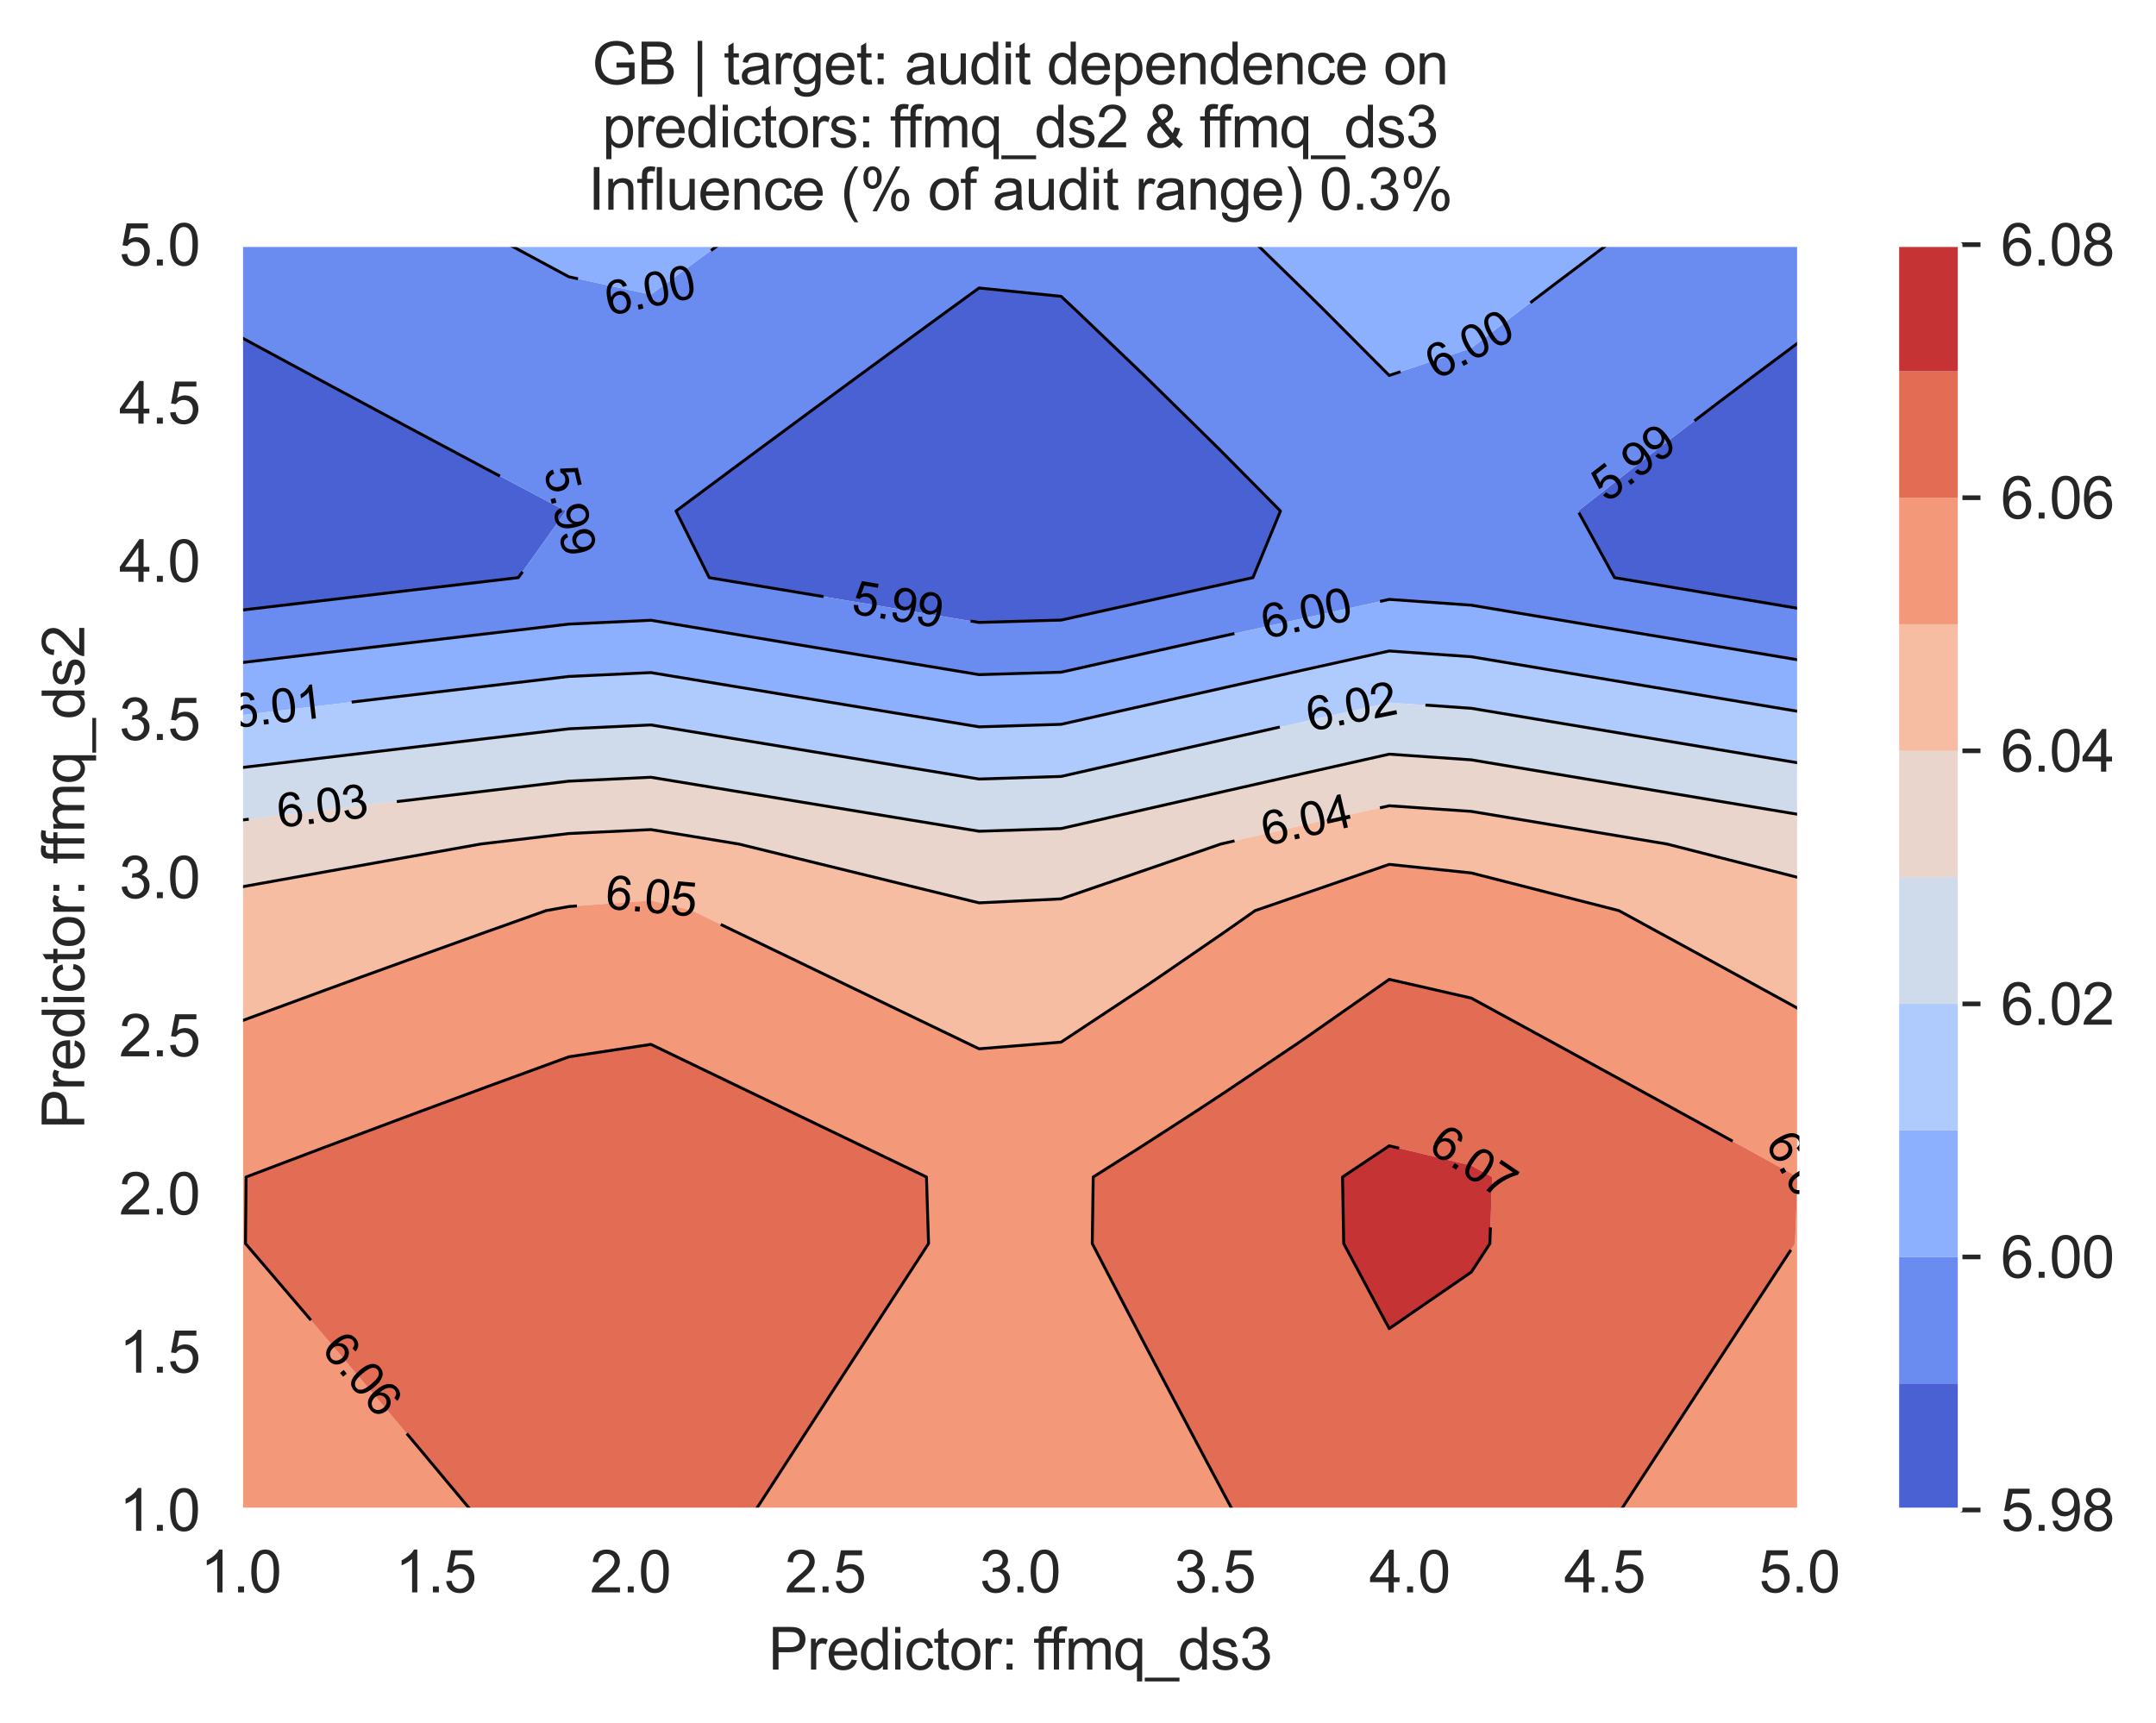 <?xml version="1.0" encoding="utf-8" standalone="no"?>
<!DOCTYPE svg PUBLIC "-//W3C//DTD SVG 1.1//EN"
  "http://www.w3.org/Graphics/SVG/1.1/DTD/svg11.dtd">
<svg xmlns:xlink="http://www.w3.org/1999/xlink" width="370.48pt" height="296.096pt" viewBox="0 0 370.48 296.096" xmlns="http://www.w3.org/2000/svg" version="1.1">
 <defs>
  <style type="text/css">*{stroke-linejoin: round; stroke-linecap: butt}</style>
 </defs>
 <g id="figure_1">
  <g id="patch_1">
   <path d="M 0 296.096 
L 370.48 296.096 
L 370.48 0 
L 0 0 
z
" style="fill: #ffffff"/>
  </g>
  <g id="axes_1">
   <g id="patch_2">
    <path d="M 41.367 259.483 
L 309.207 259.483 
L 309.207 42.043 
L 41.367 42.043 
z
" style="fill: #eaeaf2"/>
   </g>
   <g id="matplotlib.axis_1">
    <g id="xtick_1">
     <g id="line2d_1">
      <path d="M 41.367 259.483 
L 41.367 42.043 
" clip-path="url(#paec08175ea)" style="fill: none; stroke: #ffffff; stroke-width: 0.8; stroke-linecap: round"/>
     </g>
     <g id="text_1">
      <!-- 1.0 -->
      <g style="fill: #262626" transform="translate(34.417 273.641)scale(0.1 -0.1)">
       <defs>
        <path id="ArialMT-31" d="M 2384 0 
L 1822 0 
L 1822 3584 
Q 1619 3391 1289 3197 
Q 959 3003 697 2906 
L 697 3450 
Q 1169 3672 1522 3987 
Q 1875 4303 2022 4600 
L 2384 4600 
L 2384 0 
z
" transform="scale(0.016)"/>
        <path id="ArialMT-2e" d="M 581 0 
L 581 641 
L 1222 641 
L 1222 0 
L 581 0 
z
" transform="scale(0.016)"/>
        <path id="ArialMT-30" d="M 266 2259 
Q 266 3072 433 3567 
Q 600 4063 929 4331 
Q 1259 4600 1759 4600 
Q 2128 4600 2406 4451 
Q 2684 4303 2865 4023 
Q 3047 3744 3150 3342 
Q 3253 2941 3253 2259 
Q 3253 1453 3087 958 
Q 2922 463 2592 192 
Q 2263 -78 1759 -78 
Q 1097 -78 719 397 
Q 266 969 266 2259 
z
M 844 2259 
Q 844 1131 1108 757 
Q 1372 384 1759 384 
Q 2147 384 2411 759 
Q 2675 1134 2675 2259 
Q 2675 3391 2411 3762 
Q 2147 4134 1753 4134 
Q 1366 4134 1134 3806 
Q 844 3388 844 2259 
z
" transform="scale(0.016)"/>
       </defs>
       <use xlink:href="#ArialMT-31"/>
       <use xlink:href="#ArialMT-2e" x="55.615"/>
       <use xlink:href="#ArialMT-30" x="83.398"/>
      </g>
     </g>
    </g>
    <g id="xtick_2">
     <g id="line2d_2">
      <path d="M 74.847 259.483 
L 74.847 42.043 
" clip-path="url(#paec08175ea)" style="fill: none; stroke: #ffffff; stroke-width: 0.8; stroke-linecap: round"/>
     </g>
     <g id="text_2">
      <!-- 1.5 -->
      <g style="fill: #262626" transform="translate(67.897 273.641)scale(0.1 -0.1)">
       <defs>
        <path id="ArialMT-35" d="M 266 1200 
L 856 1250 
Q 922 819 1161 601 
Q 1400 384 1738 384 
Q 2144 384 2425 690 
Q 2706 997 2706 1503 
Q 2706 1984 2436 2262 
Q 2166 2541 1728 2541 
Q 1456 2541 1237 2417 
Q 1019 2294 894 2097 
L 366 2166 
L 809 4519 
L 3088 4519 
L 3088 3981 
L 1259 3981 
L 1013 2750 
Q 1425 3038 1878 3038 
Q 2478 3038 2890 2622 
Q 3303 2206 3303 1553 
Q 3303 931 2941 478 
Q 2500 -78 1738 -78 
Q 1113 -78 717 272 
Q 322 622 266 1200 
z
" transform="scale(0.016)"/>
       </defs>
       <use xlink:href="#ArialMT-31"/>
       <use xlink:href="#ArialMT-2e" x="55.615"/>
       <use xlink:href="#ArialMT-35" x="83.398"/>
      </g>
     </g>
    </g>
    <g id="xtick_3">
     <g id="line2d_3">
      <path d="M 108.327 259.483 
L 108.327 42.043 
" clip-path="url(#paec08175ea)" style="fill: none; stroke: #ffffff; stroke-width: 0.8; stroke-linecap: round"/>
     </g>
     <g id="text_3">
      <!-- 2.0 -->
      <g style="fill: #262626" transform="translate(101.377 273.641)scale(0.1 -0.1)">
       <defs>
        <path id="ArialMT-32" d="M 3222 541 
L 3222 0 
L 194 0 
Q 188 203 259 391 
Q 375 700 629 1000 
Q 884 1300 1366 1694 
Q 2113 2306 2375 2664 
Q 2638 3022 2638 3341 
Q 2638 3675 2398 3904 
Q 2159 4134 1775 4134 
Q 1369 4134 1125 3890 
Q 881 3647 878 3216 
L 300 3275 
Q 359 3922 746 4261 
Q 1134 4600 1788 4600 
Q 2447 4600 2831 4234 
Q 3216 3869 3216 3328 
Q 3216 3053 3103 2787 
Q 2991 2522 2730 2228 
Q 2469 1934 1863 1422 
Q 1356 997 1212 845 
Q 1069 694 975 541 
L 3222 541 
z
" transform="scale(0.016)"/>
       </defs>
       <use xlink:href="#ArialMT-32"/>
       <use xlink:href="#ArialMT-2e" x="55.615"/>
       <use xlink:href="#ArialMT-30" x="83.398"/>
      </g>
     </g>
    </g>
    <g id="xtick_4">
     <g id="line2d_4">
      <path d="M 141.807 259.483 
L 141.807 42.043 
" clip-path="url(#paec08175ea)" style="fill: none; stroke: #ffffff; stroke-width: 0.8; stroke-linecap: round"/>
     </g>
     <g id="text_4">
      <!-- 2.5 -->
      <g style="fill: #262626" transform="translate(134.857 273.641)scale(0.1 -0.1)">
       <use xlink:href="#ArialMT-32"/>
       <use xlink:href="#ArialMT-2e" x="55.615"/>
       <use xlink:href="#ArialMT-35" x="83.398"/>
      </g>
     </g>
    </g>
    <g id="xtick_5">
     <g id="line2d_5">
      <path d="M 175.287 259.483 
L 175.287 42.043 
" clip-path="url(#paec08175ea)" style="fill: none; stroke: #ffffff; stroke-width: 0.8; stroke-linecap: round"/>
     </g>
     <g id="text_5">
      <!-- 3.0 -->
      <g style="fill: #262626" transform="translate(168.337 273.641)scale(0.1 -0.1)">
       <defs>
        <path id="ArialMT-33" d="M 269 1209 
L 831 1284 
Q 928 806 1161 595 
Q 1394 384 1728 384 
Q 2125 384 2398 659 
Q 2672 934 2672 1341 
Q 2672 1728 2419 1979 
Q 2166 2231 1775 2231 
Q 1616 2231 1378 2169 
L 1441 2663 
Q 1497 2656 1531 2656 
Q 1891 2656 2178 2843 
Q 2466 3031 2466 3422 
Q 2466 3731 2256 3934 
Q 2047 4138 1716 4138 
Q 1388 4138 1169 3931 
Q 950 3725 888 3313 
L 325 3413 
Q 428 3978 793 4289 
Q 1159 4600 1703 4600 
Q 2078 4600 2393 4439 
Q 2709 4278 2876 4000 
Q 3044 3722 3044 3409 
Q 3044 3113 2884 2869 
Q 2725 2625 2413 2481 
Q 2819 2388 3044 2092 
Q 3269 1797 3269 1353 
Q 3269 753 2831 336 
Q 2394 -81 1725 -81 
Q 1122 -81 723 278 
Q 325 638 269 1209 
z
" transform="scale(0.016)"/>
       </defs>
       <use xlink:href="#ArialMT-33"/>
       <use xlink:href="#ArialMT-2e" x="55.615"/>
       <use xlink:href="#ArialMT-30" x="83.398"/>
      </g>
     </g>
    </g>
    <g id="xtick_6">
     <g id="line2d_6">
      <path d="M 208.767 259.483 
L 208.767 42.043 
" clip-path="url(#paec08175ea)" style="fill: none; stroke: #ffffff; stroke-width: 0.8; stroke-linecap: round"/>
     </g>
     <g id="text_6">
      <!-- 3.5 -->
      <g style="fill: #262626" transform="translate(201.817 273.641)scale(0.1 -0.1)">
       <use xlink:href="#ArialMT-33"/>
       <use xlink:href="#ArialMT-2e" x="55.615"/>
       <use xlink:href="#ArialMT-35" x="83.398"/>
      </g>
     </g>
    </g>
    <g id="xtick_7">
     <g id="line2d_7">
      <path d="M 242.247 259.483 
L 242.247 42.043 
" clip-path="url(#paec08175ea)" style="fill: none; stroke: #ffffff; stroke-width: 0.8; stroke-linecap: round"/>
     </g>
     <g id="text_7">
      <!-- 4.0 -->
      <g style="fill: #262626" transform="translate(235.297 273.641)scale(0.1 -0.1)">
       <defs>
        <path id="ArialMT-34" d="M 2069 0 
L 2069 1097 
L 81 1097 
L 81 1613 
L 2172 4581 
L 2631 4581 
L 2631 1613 
L 3250 1613 
L 3250 1097 
L 2631 1097 
L 2631 0 
L 2069 0 
z
M 2069 1613 
L 2069 3678 
L 634 1613 
L 2069 1613 
z
" transform="scale(0.016)"/>
       </defs>
       <use xlink:href="#ArialMT-34"/>
       <use xlink:href="#ArialMT-2e" x="55.615"/>
       <use xlink:href="#ArialMT-30" x="83.398"/>
      </g>
     </g>
    </g>
    <g id="xtick_8">
     <g id="line2d_8">
      <path d="M 275.727 259.483 
L 275.727 42.043 
" clip-path="url(#paec08175ea)" style="fill: none; stroke: #ffffff; stroke-width: 0.8; stroke-linecap: round"/>
     </g>
     <g id="text_8">
      <!-- 4.5 -->
      <g style="fill: #262626" transform="translate(268.777 273.641)scale(0.1 -0.1)">
       <use xlink:href="#ArialMT-34"/>
       <use xlink:href="#ArialMT-2e" x="55.615"/>
       <use xlink:href="#ArialMT-35" x="83.398"/>
      </g>
     </g>
    </g>
    <g id="xtick_9">
     <g id="line2d_9">
      <path d="M 309.207 259.483 
L 309.207 42.043 
" clip-path="url(#paec08175ea)" style="fill: none; stroke: #ffffff; stroke-width: 0.8; stroke-linecap: round"/>
     </g>
     <g id="text_9">
      <!-- 5.0 -->
      <g style="fill: #262626" transform="translate(302.257 273.641)scale(0.1 -0.1)">
       <use xlink:href="#ArialMT-35"/>
       <use xlink:href="#ArialMT-2e" x="55.615"/>
       <use xlink:href="#ArialMT-30" x="83.398"/>
      </g>
     </g>
    </g>
    <g id="text_10">
     <!-- Predictor: ffmq_ds3 -->
     <g style="fill: #262626" transform="translate(132.025 286.908)scale(0.1 -0.1)">
      <defs>
       <path id="ArialMT-50" d="M 494 0 
L 494 4581 
L 2222 4581 
Q 2678 4581 2919 4538 
Q 3256 4481 3484 4323 
Q 3713 4166 3852 3881 
Q 3991 3597 3991 3256 
Q 3991 2672 3619 2267 
Q 3247 1863 2275 1863 
L 1100 1863 
L 1100 0 
L 494 0 
z
M 1100 2403 
L 2284 2403 
Q 2872 2403 3119 2622 
Q 3366 2841 3366 3238 
Q 3366 3525 3220 3729 
Q 3075 3934 2838 4000 
Q 2684 4041 2272 4041 
L 1100 4041 
L 1100 2403 
z
" transform="scale(0.016)"/>
       <path id="ArialMT-72" d="M 416 0 
L 416 3319 
L 922 3319 
L 922 2816 
Q 1116 3169 1280 3281 
Q 1444 3394 1641 3394 
Q 1925 3394 2219 3213 
L 2025 2691 
Q 1819 2813 1613 2813 
Q 1428 2813 1281 2702 
Q 1134 2591 1072 2394 
Q 978 2094 978 1738 
L 978 0 
L 416 0 
z
" transform="scale(0.016)"/>
       <path id="ArialMT-65" d="M 2694 1069 
L 3275 997 
Q 3138 488 2766 206 
Q 2394 -75 1816 -75 
Q 1088 -75 661 373 
Q 234 822 234 1631 
Q 234 2469 665 2931 
Q 1097 3394 1784 3394 
Q 2450 3394 2872 2941 
Q 3294 2488 3294 1666 
Q 3294 1616 3291 1516 
L 816 1516 
Q 847 969 1125 678 
Q 1403 388 1819 388 
Q 2128 388 2347 550 
Q 2566 713 2694 1069 
z
M 847 1978 
L 2700 1978 
Q 2663 2397 2488 2606 
Q 2219 2931 1791 2931 
Q 1403 2931 1139 2672 
Q 875 2413 847 1978 
z
" transform="scale(0.016)"/>
       <path id="ArialMT-64" d="M 2575 0 
L 2575 419 
Q 2259 -75 1647 -75 
Q 1250 -75 917 144 
Q 584 363 401 755 
Q 219 1147 219 1656 
Q 219 2153 384 2558 
Q 550 2963 881 3178 
Q 1213 3394 1622 3394 
Q 1922 3394 2156 3267 
Q 2391 3141 2538 2938 
L 2538 4581 
L 3097 4581 
L 3097 0 
L 2575 0 
z
M 797 1656 
Q 797 1019 1065 703 
Q 1334 388 1700 388 
Q 2069 388 2326 689 
Q 2584 991 2584 1609 
Q 2584 2291 2321 2609 
Q 2059 2928 1675 2928 
Q 1300 2928 1048 2622 
Q 797 2316 797 1656 
z
" transform="scale(0.016)"/>
       <path id="ArialMT-69" d="M 425 3934 
L 425 4581 
L 988 4581 
L 988 3934 
L 425 3934 
z
M 425 0 
L 425 3319 
L 988 3319 
L 988 0 
L 425 0 
z
" transform="scale(0.016)"/>
       <path id="ArialMT-63" d="M 2588 1216 
L 3141 1144 
Q 3050 572 2676 248 
Q 2303 -75 1759 -75 
Q 1078 -75 664 370 
Q 250 816 250 1647 
Q 250 2184 428 2587 
Q 606 2991 970 3192 
Q 1334 3394 1763 3394 
Q 2303 3394 2647 3120 
Q 2991 2847 3088 2344 
L 2541 2259 
Q 2463 2594 2264 2762 
Q 2066 2931 1784 2931 
Q 1359 2931 1093 2626 
Q 828 2322 828 1663 
Q 828 994 1084 691 
Q 1341 388 1753 388 
Q 2084 388 2306 591 
Q 2528 794 2588 1216 
z
" transform="scale(0.016)"/>
       <path id="ArialMT-74" d="M 1650 503 
L 1731 6 
Q 1494 -44 1306 -44 
Q 1000 -44 831 53 
Q 663 150 594 308 
Q 525 466 525 972 
L 525 2881 
L 113 2881 
L 113 3319 
L 525 3319 
L 525 4141 
L 1084 4478 
L 1084 3319 
L 1650 3319 
L 1650 2881 
L 1084 2881 
L 1084 941 
Q 1084 700 1114 631 
Q 1144 563 1211 522 
Q 1278 481 1403 481 
Q 1497 481 1650 503 
z
" transform="scale(0.016)"/>
       <path id="ArialMT-6f" d="M 213 1659 
Q 213 2581 725 3025 
Q 1153 3394 1769 3394 
Q 2453 3394 2887 2945 
Q 3322 2497 3322 1706 
Q 3322 1066 3130 698 
Q 2938 331 2570 128 
Q 2203 -75 1769 -75 
Q 1072 -75 642 372 
Q 213 819 213 1659 
z
M 791 1659 
Q 791 1022 1069 705 
Q 1347 388 1769 388 
Q 2188 388 2466 706 
Q 2744 1025 2744 1678 
Q 2744 2294 2464 2611 
Q 2184 2928 1769 2928 
Q 1347 2928 1069 2612 
Q 791 2297 791 1659 
z
" transform="scale(0.016)"/>
       <path id="ArialMT-3a" d="M 578 2678 
L 578 3319 
L 1219 3319 
L 1219 2678 
L 578 2678 
z
M 578 0 
L 578 641 
L 1219 641 
L 1219 0 
L 578 0 
z
" transform="scale(0.016)"/>
       <path id="ArialMT-20" transform="scale(0.016)"/>
       <path id="ArialMT-66" d="M 556 0 
L 556 2881 
L 59 2881 
L 59 3319 
L 556 3319 
L 556 3672 
Q 556 4006 616 4169 
Q 697 4388 901 4523 
Q 1106 4659 1475 4659 
Q 1713 4659 2000 4603 
L 1916 4113 
Q 1741 4144 1584 4144 
Q 1328 4144 1222 4034 
Q 1116 3925 1116 3625 
L 1116 3319 
L 1763 3319 
L 1763 2881 
L 1116 2881 
L 1116 0 
L 556 0 
z
" transform="scale(0.016)"/>
       <path id="ArialMT-6d" d="M 422 0 
L 422 3319 
L 925 3319 
L 925 2853 
Q 1081 3097 1340 3245 
Q 1600 3394 1931 3394 
Q 2300 3394 2536 3241 
Q 2772 3088 2869 2813 
Q 3263 3394 3894 3394 
Q 4388 3394 4653 3120 
Q 4919 2847 4919 2278 
L 4919 0 
L 4359 0 
L 4359 2091 
Q 4359 2428 4304 2576 
Q 4250 2725 4106 2815 
Q 3963 2906 3769 2906 
Q 3419 2906 3187 2673 
Q 2956 2441 2956 1928 
L 2956 0 
L 2394 0 
L 2394 2156 
Q 2394 2531 2256 2718 
Q 2119 2906 1806 2906 
Q 1569 2906 1367 2781 
Q 1166 2656 1075 2415 
Q 984 2175 984 1722 
L 984 0 
L 422 0 
z
" transform="scale(0.016)"/>
       <path id="ArialMT-71" d="M 2538 -1272 
L 2538 353 
Q 2406 169 2170 47 
Q 1934 -75 1669 -75 
Q 1078 -75 651 397 
Q 225 869 225 1691 
Q 225 2191 398 2587 
Q 572 2984 901 3189 
Q 1231 3394 1625 3394 
Q 2241 3394 2594 2875 
L 2594 3319 
L 3100 3319 
L 3100 -1272 
L 2538 -1272 
z
M 803 1669 
Q 803 1028 1072 708 
Q 1341 388 1716 388 
Q 2075 388 2334 692 
Q 2594 997 2594 1619 
Q 2594 2281 2320 2615 
Q 2047 2950 1678 2950 
Q 1313 2950 1058 2639 
Q 803 2328 803 1669 
z
" transform="scale(0.016)"/>
       <path id="ArialMT-5f" d="M -97 -1272 
L -97 -866 
L 3631 -866 
L 3631 -1272 
L -97 -1272 
z
" transform="scale(0.016)"/>
       <path id="ArialMT-73" d="M 197 991 
L 753 1078 
Q 800 744 1014 566 
Q 1228 388 1613 388 
Q 2000 388 2187 545 
Q 2375 703 2375 916 
Q 2375 1106 2209 1216 
Q 2094 1291 1634 1406 
Q 1016 1563 777 1677 
Q 538 1791 414 1992 
Q 291 2194 291 2438 
Q 291 2659 392 2848 
Q 494 3038 669 3163 
Q 800 3259 1026 3326 
Q 1253 3394 1513 3394 
Q 1903 3394 2198 3281 
Q 2494 3169 2634 2976 
Q 2775 2784 2828 2463 
L 2278 2388 
Q 2241 2644 2061 2787 
Q 1881 2931 1553 2931 
Q 1166 2931 1000 2803 
Q 834 2675 834 2503 
Q 834 2394 903 2306 
Q 972 2216 1119 2156 
Q 1203 2125 1616 2013 
Q 2213 1853 2448 1751 
Q 2684 1650 2818 1456 
Q 2953 1263 2953 975 
Q 2953 694 2789 445 
Q 2625 197 2315 61 
Q 2006 -75 1616 -75 
Q 969 -75 630 194 
Q 291 463 197 991 
z
" transform="scale(0.016)"/>
      </defs>
      <use xlink:href="#ArialMT-50"/>
      <use xlink:href="#ArialMT-72" x="66.699"/>
      <use xlink:href="#ArialMT-65" x="100"/>
      <use xlink:href="#ArialMT-64" x="155.615"/>
      <use xlink:href="#ArialMT-69" x="211.23"/>
      <use xlink:href="#ArialMT-63" x="233.447"/>
      <use xlink:href="#ArialMT-74" x="283.447"/>
      <use xlink:href="#ArialMT-6f" x="311.23"/>
      <use xlink:href="#ArialMT-72" x="366.846"/>
      <use xlink:href="#ArialMT-3a" x="400.146"/>
      <use xlink:href="#ArialMT-20" x="427.93"/>
      <use xlink:href="#ArialMT-66" x="455.713"/>
      <use xlink:href="#ArialMT-66" x="481.746"/>
      <use xlink:href="#ArialMT-6d" x="509.529"/>
      <use xlink:href="#ArialMT-71" x="592.83"/>
      <use xlink:href="#ArialMT-5f" x="648.445"/>
      <use xlink:href="#ArialMT-64" x="704.061"/>
      <use xlink:href="#ArialMT-73" x="759.676"/>
      <use xlink:href="#ArialMT-33" x="809.676"/>
     </g>
    </g>
   </g>
   <g id="matplotlib.axis_2">
    <g id="ytick_1">
     <g id="line2d_10">
      <path d="M 41.367 259.483 
L 309.207 259.483 
" clip-path="url(#paec08175ea)" style="fill: none; stroke: #ffffff; stroke-width: 0.8; stroke-linecap: round"/>
     </g>
     <g id="text_11">
      <!-- 1.0 -->
      <g style="fill: #262626" transform="translate(20.467 263.062)scale(0.1 -0.1)">
       <use xlink:href="#ArialMT-31"/>
       <use xlink:href="#ArialMT-2e" x="55.615"/>
       <use xlink:href="#ArialMT-30" x="83.398"/>
      </g>
     </g>
    </g>
    <g id="ytick_2">
     <g id="line2d_11">
      <path d="M 41.367 232.303 
L 309.207 232.303 
" clip-path="url(#paec08175ea)" style="fill: none; stroke: #ffffff; stroke-width: 0.8; stroke-linecap: round"/>
     </g>
     <g id="text_12">
      <!-- 1.5 -->
      <g style="fill: #262626" transform="translate(20.467 235.882)scale(0.1 -0.1)">
       <use xlink:href="#ArialMT-31"/>
       <use xlink:href="#ArialMT-2e" x="55.615"/>
       <use xlink:href="#ArialMT-35" x="83.398"/>
      </g>
     </g>
    </g>
    <g id="ytick_3">
     <g id="line2d_12">
      <path d="M 41.367 205.123 
L 309.207 205.123 
" clip-path="url(#paec08175ea)" style="fill: none; stroke: #ffffff; stroke-width: 0.8; stroke-linecap: round"/>
     </g>
     <g id="text_13">
      <!-- 2.0 -->
      <g style="fill: #262626" transform="translate(20.467 208.702)scale(0.1 -0.1)">
       <use xlink:href="#ArialMT-32"/>
       <use xlink:href="#ArialMT-2e" x="55.615"/>
       <use xlink:href="#ArialMT-30" x="83.398"/>
      </g>
     </g>
    </g>
    <g id="ytick_4">
     <g id="line2d_13">
      <path d="M 41.367 177.943 
L 309.207 177.943 
" clip-path="url(#paec08175ea)" style="fill: none; stroke: #ffffff; stroke-width: 0.8; stroke-linecap: round"/>
     </g>
     <g id="text_14">
      <!-- 2.5 -->
      <g style="fill: #262626" transform="translate(20.467 181.522)scale(0.1 -0.1)">
       <use xlink:href="#ArialMT-32"/>
       <use xlink:href="#ArialMT-2e" x="55.615"/>
       <use xlink:href="#ArialMT-35" x="83.398"/>
      </g>
     </g>
    </g>
    <g id="ytick_5">
     <g id="line2d_14">
      <path d="M 41.367 150.763 
L 309.207 150.763 
" clip-path="url(#paec08175ea)" style="fill: none; stroke: #ffffff; stroke-width: 0.8; stroke-linecap: round"/>
     </g>
     <g id="text_15">
      <!-- 3.0 -->
      <g style="fill: #262626" transform="translate(20.467 154.342)scale(0.1 -0.1)">
       <use xlink:href="#ArialMT-33"/>
       <use xlink:href="#ArialMT-2e" x="55.615"/>
       <use xlink:href="#ArialMT-30" x="83.398"/>
      </g>
     </g>
    </g>
    <g id="ytick_6">
     <g id="line2d_15">
      <path d="M 41.367 123.583 
L 309.207 123.583 
" clip-path="url(#paec08175ea)" style="fill: none; stroke: #ffffff; stroke-width: 0.8; stroke-linecap: round"/>
     </g>
     <g id="text_16">
      <!-- 3.5 -->
      <g style="fill: #262626" transform="translate(20.467 127.162)scale(0.1 -0.1)">
       <use xlink:href="#ArialMT-33"/>
       <use xlink:href="#ArialMT-2e" x="55.615"/>
       <use xlink:href="#ArialMT-35" x="83.398"/>
      </g>
     </g>
    </g>
    <g id="ytick_7">
     <g id="line2d_16">
      <path d="M 41.367 96.403 
L 309.207 96.403 
" clip-path="url(#paec08175ea)" style="fill: none; stroke: #ffffff; stroke-width: 0.8; stroke-linecap: round"/>
     </g>
     <g id="text_17">
      <!-- 4.0 -->
      <g style="fill: #262626" transform="translate(20.467 99.982)scale(0.1 -0.1)">
       <use xlink:href="#ArialMT-34"/>
       <use xlink:href="#ArialMT-2e" x="55.615"/>
       <use xlink:href="#ArialMT-30" x="83.398"/>
      </g>
     </g>
    </g>
    <g id="ytick_8">
     <g id="line2d_17">
      <path d="M 41.367 69.223 
L 309.207 69.223 
" clip-path="url(#paec08175ea)" style="fill: none; stroke: #ffffff; stroke-width: 0.8; stroke-linecap: round"/>
     </g>
     <g id="text_18">
      <!-- 4.5 -->
      <g style="fill: #262626" transform="translate(20.467 72.802)scale(0.1 -0.1)">
       <use xlink:href="#ArialMT-34"/>
       <use xlink:href="#ArialMT-2e" x="55.615"/>
       <use xlink:href="#ArialMT-35" x="83.398"/>
      </g>
     </g>
    </g>
    <g id="ytick_9">
     <g id="line2d_18">
      <path d="M 41.367 42.043 
L 309.207 42.043 
" clip-path="url(#paec08175ea)" style="fill: none; stroke: #ffffff; stroke-width: 0.8; stroke-linecap: round"/>
     </g>
     <g id="text_19">
      <!-- 5.0 -->
      <g style="fill: #262626" transform="translate(20.467 45.622)scale(0.1 -0.1)">
       <use xlink:href="#ArialMT-35"/>
       <use xlink:href="#ArialMT-2e" x="55.615"/>
       <use xlink:href="#ArialMT-30" x="83.398"/>
      </g>
     </g>
    </g>
    <g id="text_20">
     <!-- Predictor: ffmq_ds2 -->
     <g style="fill: #262626" transform="translate(14.48 194.025)rotate(-90)scale(0.1 -0.1)">
      <use xlink:href="#ArialMT-50"/>
      <use xlink:href="#ArialMT-72" x="66.699"/>
      <use xlink:href="#ArialMT-65" x="100"/>
      <use xlink:href="#ArialMT-64" x="155.615"/>
      <use xlink:href="#ArialMT-69" x="211.23"/>
      <use xlink:href="#ArialMT-63" x="233.447"/>
      <use xlink:href="#ArialMT-74" x="283.447"/>
      <use xlink:href="#ArialMT-6f" x="311.23"/>
      <use xlink:href="#ArialMT-72" x="366.846"/>
      <use xlink:href="#ArialMT-3a" x="400.146"/>
      <use xlink:href="#ArialMT-20" x="427.93"/>
      <use xlink:href="#ArialMT-66" x="455.713"/>
      <use xlink:href="#ArialMT-66" x="481.746"/>
      <use xlink:href="#ArialMT-6d" x="509.529"/>
      <use xlink:href="#ArialMT-71" x="592.83"/>
      <use xlink:href="#ArialMT-5f" x="648.445"/>
      <use xlink:href="#ArialMT-64" x="704.061"/>
      <use xlink:href="#ArialMT-73" x="759.676"/>
      <use xlink:href="#ArialMT-32" x="809.676"/>
     </g>
    </g>
   </g>
   <g id="PathCollection_1">
    <path d="M 55.464 103.205 
L 69.561 101.55 
L 83.658 99.897 
L 89.063 99.264 
L 97.226 87.82 
L 83.658 80.626 
L 75.677 76.376 
L 69.561 73.109 
L 55.464 65.547 
L 54.321 64.932 
L 41.367 57.939 
L 41.367 64.932 
L 41.367 76.376 
L 41.367 87.82 
L 41.367 99.264 
L 41.367 104.862 
z
" clip-path="url(#paec08175ea)" style="fill: #4961d2"/>
    <path d="M 125.948 99.942 
L 140.045 102.284 
L 154.142 104.624 
L 168.239 106.961 
L 182.336 106.557 
L 196.432 103.428 
L 210.529 100.314 
L 215.299 99.264 
L 220.026 87.82 
L 210.529 78.217 
L 208.684 76.376 
L 197.034 64.932 
L 196.432 64.349 
L 185.062 53.487 
L 182.336 50.925 
L 168.239 49.488 
L 162.744 53.487 
L 154.142 59.771 
L 147.103 64.932 
L 140.045 70.123 
L 131.577 76.376 
L 125.948 80.546 
L 116.167 87.82 
L 121.873 99.264 
z
" clip-path="url(#paec08175ea)" style="fill: #4961d2"/>
    <path d="M 281.014 99.863 
L 295.11 102.223 
L 309.207 104.583 
L 309.207 99.264 
L 309.207 87.82 
L 309.207 76.376 
L 309.207 64.932 
L 309.207 58.741 
L 300.91 64.932 
L 295.11 69.308 
L 285.856 76.376 
L 281.014 80.116 
L 271.159 87.82 
L 277.438 99.264 
z
" clip-path="url(#paec08175ea)" style="fill: #4961d2"/>
   </g>
   <g id="PathCollection_2">
    <path d="M 55.464 112.22 
L 68.297 110.708 
L 69.561 110.56 
L 83.658 108.901 
L 97.755 107.245 
L 111.851 106.589 
L 125.948 108.929 
L 136.679 110.708 
L 140.045 111.266 
L 154.142 113.6 
L 168.239 115.932 
L 182.336 115.514 
L 196.432 112.362 
L 203.855 110.708 
L 210.529 109.225 
L 224.626 106.105 
L 238.723 103 
L 252.82 103.998 
L 266.917 106.358 
L 281.014 108.718 
L 292.914 110.708 
L 295.11 111.076 
L 309.207 113.433 
L 309.207 110.708 
L 309.207 104.583 
L 295.11 102.223 
L 281.014 99.863 
L 277.438 99.264 
L 271.159 87.82 
L 281.014 80.116 
L 285.856 76.376 
L 295.11 69.308 
L 300.91 64.932 
L 309.207 58.741 
L 309.207 53.487 
L 309.207 42.043 
L 295.11 42.043 
L 281.014 42.043 
L 276.168 42.043 
L 266.917 49.012 
L 261.048 53.487 
L 252.82 59.835 
L 238.723 64.52 
L 227.736 53.487 
L 224.626 50.417 
L 216.026 42.043 
L 210.529 42.043 
L 196.432 42.043 
L 182.336 42.043 
L 168.239 42.043 
L 154.142 42.043 
L 140.045 42.043 
L 125.948 42.043 
L 123.537 42.043 
L 111.851 50.633 
L 97.755 47.568 
L 87.489 42.043 
L 83.658 42.043 
L 69.561 42.043 
L 55.464 42.043 
L 41.367 42.043 
L 41.367 53.487 
L 41.367 57.939 
L 54.321 64.932 
L 55.464 65.547 
L 69.561 73.109 
L 75.677 76.376 
L 83.658 80.626 
L 97.226 87.82 
L 89.063 99.264 
L 83.658 99.897 
L 69.561 101.55 
L 55.464 103.205 
L 41.367 104.862 
L 41.367 110.708 
L 41.367 113.883 
z
M 121.873 99.264 
L 116.167 87.82 
L 125.948 80.546 
L 131.577 76.376 
L 140.045 70.123 
L 147.103 64.932 
L 154.142 59.771 
L 162.744 53.487 
L 168.239 49.488 
L 182.336 50.925 
L 185.062 53.487 
L 196.432 64.349 
L 197.034 64.932 
L 208.684 76.376 
L 210.529 78.217 
L 220.026 87.82 
L 215.299 99.264 
L 210.529 100.314 
L 196.432 103.428 
L 182.336 106.557 
L 168.239 106.961 
L 154.142 104.624 
L 140.045 102.284 
L 125.948 99.942 
z
" clip-path="url(#paec08175ea)" style="fill: #6a8bef"/>
   </g>
   <g id="PathCollection_3">
    <path d="M 47.708 122.153 
L 55.464 121.235 
L 69.561 119.569 
L 83.658 117.905 
L 97.755 116.243 
L 111.851 115.582 
L 125.948 117.916 
L 140.045 120.248 
L 151.574 122.153 
L 154.142 122.577 
L 168.239 124.902 
L 182.336 124.471 
L 192.62 122.153 
L 196.432 121.296 
L 210.529 118.137 
L 224.626 114.994 
L 238.723 111.866 
L 252.82 112.857 
L 266.917 115.215 
L 281.014 117.572 
L 295.11 119.928 
L 308.427 122.153 
L 309.207 122.283 
L 309.207 122.153 
L 309.207 113.433 
L 295.11 111.076 
L 292.914 110.708 
L 281.014 108.718 
L 266.917 106.358 
L 252.82 103.998 
L 238.723 103 
L 224.626 106.105 
L 210.529 109.225 
L 203.855 110.708 
L 196.432 112.362 
L 182.336 115.514 
L 168.239 115.932 
L 154.142 113.6 
L 140.045 111.266 
L 136.679 110.708 
L 125.948 108.929 
L 111.851 106.589 
L 97.755 107.245 
L 83.658 108.901 
L 69.561 110.56 
L 68.297 110.708 
L 55.464 112.22 
L 41.367 113.883 
L 41.367 122.153 
L 41.367 122.903 
z
" clip-path="url(#paec08175ea)" style="fill: #8db0fe"/>
    <path d="M 238.723 64.52 
L 252.82 59.835 
L 261.048 53.487 
L 266.917 49.012 
L 276.168 42.043 
L 266.917 42.043 
L 252.82 42.043 
L 238.723 42.043 
L 224.626 42.043 
L 216.026 42.043 
L 224.626 50.417 
L 227.736 53.487 
z
" clip-path="url(#paec08175ea)" style="fill: #8db0fe"/>
    <path d="M 97.755 47.568 
L 111.851 50.633 
L 123.537 42.043 
L 111.851 42.043 
L 97.755 42.043 
L 87.489 42.043 
z
" clip-path="url(#paec08175ea)" style="fill: #8db0fe"/>
   </g>
   <g id="PathCollection_4">
    <path d="M 168.239 133.873 
L 176.972 133.597 
L 182.336 133.427 
L 196.432 130.229 
L 210.529 127.048 
L 224.626 123.882 
L 232.359 122.153 
L 238.723 120.733 
L 252.82 121.716 
L 255.433 122.153 
L 266.917 124.072 
L 281.014 126.427 
L 295.11 128.78 
L 309.207 131.133 
L 309.207 122.283 
L 308.427 122.153 
L 295.11 119.928 
L 281.014 117.572 
L 266.917 115.215 
L 252.82 112.857 
L 238.723 111.866 
L 224.626 114.994 
L 210.529 118.137 
L 196.432 121.296 
L 192.62 122.153 
L 182.336 124.471 
L 168.239 124.902 
L 154.142 122.577 
L 151.574 122.153 
L 140.045 120.248 
L 125.948 117.916 
L 111.851 115.582 
L 97.755 116.243 
L 83.658 117.905 
L 69.561 119.569 
L 55.464 121.235 
L 47.708 122.153 
L 41.367 122.903 
L 41.367 131.924 
L 55.464 130.25 
L 69.561 128.578 
L 83.658 126.909 
L 97.755 125.241 
L 111.851 124.574 
L 125.948 126.903 
L 140.045 129.229 
L 154.142 131.553 
L 166.559 133.597 
z
" clip-path="url(#paec08175ea)" style="fill: #afcafc"/>
   </g>
   <g id="PathCollection_5">
    <path d="M 55.464 139.265 
L 69.561 137.588 
L 83.658 135.912 
L 97.755 134.239 
L 111.228 133.597 
L 111.851 133.567 
L 112.032 133.597 
L 125.948 135.891 
L 140.045 138.211 
L 154.142 140.529 
L 168.239 142.844 
L 182.336 142.384 
L 196.432 139.163 
L 210.529 135.959 
L 220.968 133.597 
L 224.626 132.771 
L 238.723 129.599 
L 252.82 130.575 
L 266.917 132.929 
L 270.92 133.597 
L 281.014 135.281 
L 295.11 137.633 
L 309.207 139.983 
L 309.207 133.597 
L 309.207 131.133 
L 295.11 128.78 
L 281.014 126.427 
L 266.917 124.072 
L 255.433 122.153 
L 252.82 121.716 
L 238.723 120.733 
L 232.359 122.153 
L 224.626 123.882 
L 210.529 127.048 
L 196.432 130.229 
L 182.336 133.427 
L 176.972 133.597 
L 168.239 133.873 
L 166.559 133.597 
L 154.142 131.553 
L 140.045 129.229 
L 125.948 126.903 
L 111.851 124.574 
L 97.755 125.241 
L 83.658 126.909 
L 69.561 128.578 
L 55.464 130.25 
L 41.367 131.924 
L 41.367 133.597 
L 41.367 140.944 
z
" clip-path="url(#paec08175ea)" style="fill: #cfdaea"/>
   </g>
   <g id="PathCollection_6">
    <path d="M 55.464 149.895 
L 69.561 147.37 
L 82.609 145.041 
L 83.658 144.916 
L 97.755 143.237 
L 111.851 142.56 
L 125.948 144.878 
L 126.942 145.041 
L 140.045 148.252 
L 154.142 151.703 
L 168.239 155.15 
L 182.336 154.467 
L 196.432 149.637 
L 209.782 145.041 
L 210.529 144.87 
L 224.626 141.66 
L 238.723 138.465 
L 252.82 139.434 
L 266.917 141.785 
L 281.014 144.136 
L 286.444 145.041 
L 295.11 147.253 
L 309.207 150.852 
L 309.207 145.041 
L 309.207 139.983 
L 295.11 137.633 
L 281.014 135.281 
L 270.92 133.597 
L 266.917 132.929 
L 252.82 130.575 
L 238.723 129.599 
L 224.626 132.771 
L 220.968 133.597 
L 210.529 135.959 
L 196.432 139.163 
L 182.336 142.384 
L 168.239 142.844 
L 154.142 140.529 
L 140.045 138.211 
L 125.948 135.891 
L 112.032 133.597 
L 111.851 133.567 
L 111.228 133.597 
L 97.755 134.239 
L 83.658 135.912 
L 69.561 137.588 
L 55.464 139.265 
L 41.367 140.944 
L 41.367 145.041 
L 41.367 152.431 
z
" clip-path="url(#paec08175ea)" style="fill: #e9d5cb"/>
   </g>
   <g id="PathCollection_7">
    <path d="M 168.239 180.233 
L 178.809 179.374 
L 182.336 179.085 
L 196.432 169.762 
L 199.145 167.929 
L 210.529 160.102 
L 215.678 156.485 
L 224.626 153.407 
L 238.723 148.538 
L 252.82 150.014 
L 266.917 153.611 
L 278.175 156.485 
L 281.014 158.03 
L 295.11 165.719 
L 299.152 167.929 
L 309.207 173.438 
L 309.207 167.929 
L 309.207 156.485 
L 309.207 150.852 
L 295.11 147.253 
L 286.444 145.041 
L 281.014 144.136 
L 266.917 141.785 
L 252.82 139.434 
L 238.723 138.465 
L 224.626 141.66 
L 210.529 144.87 
L 209.782 145.041 
L 196.432 149.637 
L 182.336 154.467 
L 168.239 155.15 
L 154.142 151.703 
L 140.045 148.252 
L 126.942 145.041 
L 125.948 144.878 
L 111.851 142.56 
L 97.755 143.237 
L 83.658 144.916 
L 82.609 145.041 
L 69.561 147.37 
L 55.464 149.895 
L 41.367 152.431 
L 41.367 156.485 
L 41.367 167.929 
L 41.367 175.487 
L 55.464 170.301 
L 61.967 167.929 
L 69.561 165.176 
L 83.658 160.109 
L 93.841 156.485 
L 97.755 155.783 
L 111.851 154.754 
L 118.921 156.485 
L 125.948 159.87 
L 140.045 166.659 
L 142.683 167.929 
L 154.142 173.447 
L 166.454 179.374 
z
" clip-path="url(#paec08175ea)" style="fill: #f6bda2"/>
   </g>
   <g id="PathCollection_8">
    <path d="M 55.464 259.483 
L 69.561 259.483 
L 80.875 259.483 
L 71.315 248.039 
L 69.561 245.949 
L 61.681 236.595 
L 55.464 229.257 
L 51.972 225.15 
L 42.187 213.706 
L 42.285 202.262 
L 55.464 197.268 
L 69.561 191.987 
L 72.703 190.818 
L 83.658 186.766 
L 97.755 181.605 
L 111.851 179.47 
L 125.948 186.257 
L 135.422 190.818 
L 140.045 193.043 
L 154.142 199.827 
L 159.202 202.262 
L 159.559 213.706 
L 154.142 222.035 
L 152.117 225.15 
L 144.686 236.595 
L 140.045 243.751 
L 137.266 248.039 
L 129.858 259.483 
L 140.045 259.483 
L 154.142 259.483 
L 168.239 259.483 
L 182.336 259.483 
L 196.432 259.483 
L 210.529 259.483 
L 211.784 259.483 
L 210.529 257.134 
L 205.69 248.039 
L 199.643 236.595 
L 196.432 230.482 
L 193.643 225.15 
L 187.69 213.706 
L 187.856 202.262 
L 196.432 196.841 
L 205.749 190.818 
L 210.529 187.671 
L 222.859 179.374 
L 224.626 178.163 
L 238.723 168.297 
L 252.82 171.518 
L 266.917 179.204 
L 267.227 179.374 
L 281.014 186.919 
L 288.118 190.818 
L 295.11 194.662 
L 308.894 202.262 
L 308.444 213.706 
L 300.952 225.15 
L 295.11 234.084 
L 293.47 236.595 
L 285.998 248.039 
L 281.014 255.683 
L 278.537 259.483 
L 281.014 259.483 
L 295.11 259.483 
L 309.207 259.483 
L 309.207 248.039 
L 309.207 236.595 
L 309.207 225.15 
L 309.207 213.706 
L 309.207 202.262 
L 309.207 190.818 
L 309.207 179.374 
L 309.207 173.438 
L 299.152 167.929 
L 295.11 165.719 
L 281.014 158.03 
L 278.175 156.485 
L 266.917 153.611 
L 252.82 150.014 
L 238.723 148.538 
L 224.626 153.407 
L 215.678 156.485 
L 210.529 160.102 
L 199.145 167.929 
L 196.432 169.762 
L 182.336 179.085 
L 178.809 179.374 
L 168.239 180.233 
L 166.454 179.374 
L 154.142 173.447 
L 142.683 167.929 
L 140.045 166.659 
L 125.948 159.87 
L 118.921 156.485 
L 111.851 154.754 
L 97.755 155.783 
L 93.841 156.485 
L 83.658 160.109 
L 69.561 165.176 
L 61.967 167.929 
L 55.464 170.301 
L 41.367 175.487 
L 41.367 179.374 
L 41.367 190.818 
L 41.367 202.262 
L 41.367 213.706 
L 41.367 225.15 
L 41.367 236.595 
L 41.367 248.039 
L 41.367 259.483 
z
" clip-path="url(#paec08175ea)" style="fill: #f4987a"/>
   </g>
   <g id="PathCollection_9">
    <path d="M 83.658 259.483 
L 97.755 259.483 
L 111.851 259.483 
L 125.948 259.483 
L 129.858 259.483 
L 137.266 248.039 
L 140.045 243.751 
L 144.686 236.595 
L 152.117 225.15 
L 154.142 222.035 
L 159.559 213.706 
L 159.202 202.262 
L 154.142 199.827 
L 140.045 193.043 
L 135.422 190.818 
L 125.948 186.257 
L 111.851 179.47 
L 97.755 181.605 
L 83.658 186.766 
L 72.703 190.818 
L 69.561 191.987 
L 55.464 197.268 
L 42.285 202.262 
L 42.187 213.706 
L 51.972 225.15 
L 55.464 229.257 
L 61.681 236.595 
L 69.561 245.949 
L 71.315 248.039 
L 80.875 259.483 
z
" clip-path="url(#paec08175ea)" style="fill: #e36c55"/>
    <path d="M 210.529 257.134 
L 211.784 259.483 
L 224.626 259.483 
L 238.723 259.483 
L 252.82 259.483 
L 266.917 259.483 
L 278.537 259.483 
L 281.014 255.683 
L 285.998 248.039 
L 293.47 236.595 
L 295.11 234.084 
L 300.952 225.15 
L 308.444 213.706 
L 308.894 202.262 
L 295.11 194.662 
L 288.118 190.818 
L 281.014 186.919 
L 267.227 179.374 
L 266.917 179.204 
L 252.82 171.518 
L 238.723 168.297 
L 224.626 178.163 
L 222.859 179.374 
L 210.529 187.671 
L 205.749 190.818 
L 196.432 196.841 
L 187.856 202.262 
L 187.69 213.706 
L 193.643 225.15 
L 196.432 230.482 
L 199.643 236.595 
L 205.69 248.039 
z
M 237.022 225.15 
L 230.901 213.706 
L 230.697 202.262 
L 238.723 196.903 
L 252.82 200.299 
L 256.4 202.262 
L 256.014 213.706 
L 252.82 218.607 
L 243.308 225.15 
L 238.723 228.315 
z
" clip-path="url(#paec08175ea)" style="fill: #e36c55"/>
   </g>
   <g id="PathCollection_10">
    <path d="M 238.723 228.315 
L 243.308 225.15 
L 252.82 218.607 
L 256.014 213.706 
L 256.4 202.262 
L 252.82 200.299 
L 238.723 196.903 
L 230.697 202.262 
L 230.901 213.706 
L 237.022 225.15 
z
" clip-path="url(#paec08175ea)" style="fill: #c53334"/>
   </g>
   <g id="PathCollection_11"/>
   <g id="PathCollection_12">
    <path d="M 309.207 104.583 
L 295.11 102.223 
L 281.014 99.863 
L 277.438 99.264 
L 271.306 88.087 
" clip-path="url(#paec08175ea)" style="fill: none; stroke: #000000; stroke-width: 0.5"/>
    <path d="M 291.176 72.313 
L 295.11 69.308 
L 300.91 64.932 
L 309.207 58.741 
" clip-path="url(#paec08175ea)" style="fill: none; stroke: #000000; stroke-width: 0.5"/>
    <path d="M 41.367 57.939 
L 54.321 64.932 
L 55.464 65.547 
L 69.561 73.109 
L 75.677 76.376 
L 83.658 80.626 
L 85.906 81.818 
" clip-path="url(#paec08175ea)" style="fill: none; stroke: #000000; stroke-width: 0.5"/>
    <path d="M 89.786 98.251 
L 89.063 99.264 
L 83.658 99.897 
L 69.561 101.55 
L 55.464 103.205 
L 41.367 104.862 
" clip-path="url(#paec08175ea)" style="fill: none; stroke: #000000; stroke-width: 0.5"/>
    <path d="M 141.502 102.526 
L 140.045 102.284 
L 125.948 99.942 
L 121.873 99.264 
L 116.167 87.82 
L 125.948 80.546 
L 131.577 76.376 
L 140.045 70.123 
L 147.103 64.932 
L 154.142 59.771 
L 162.744 53.487 
L 168.239 49.488 
L 182.336 50.925 
L 185.062 53.487 
L 196.432 64.349 
L 197.034 64.932 
L 208.684 76.376 
L 210.529 78.217 
L 220.026 87.82 
L 215.299 99.264 
L 210.529 100.314 
L 196.432 103.428 
L 182.336 106.557 
L 168.239 106.961 
L 166.782 106.719 
" clip-path="url(#paec08175ea)" style="fill: none; stroke: #000000; stroke-width: 0.5"/>
   </g>
   <g id="PathCollection_13">
    <path d="M 309.207 113.433 
L 295.11 111.076 
L 292.914 110.708 
L 281.014 108.718 
L 266.917 106.358 
L 252.82 103.998 
L 238.723 103 
L 237.139 103.349 
" clip-path="url(#paec08175ea)" style="fill: none; stroke: #000000; stroke-width: 0.5"/>
    <path d="M 212.116 108.874 
L 210.529 109.225 
L 203.855 110.708 
L 196.432 112.362 
L 182.336 115.514 
L 168.239 115.932 
L 154.142 113.6 
L 140.045 111.266 
L 136.679 110.708 
L 125.948 108.929 
L 111.851 106.589 
L 97.755 107.245 
L 83.658 108.901 
L 69.561 110.56 
L 68.297 110.708 
L 55.464 112.22 
L 41.367 113.883 
" clip-path="url(#paec08175ea)" style="fill: none; stroke: #000000; stroke-width: 0.5"/>
    <path d="M 87.489 42.043 
L 97.755 47.568 
L 99.331 47.911 
" clip-path="url(#paec08175ea)" style="fill: none; stroke: #000000; stroke-width: 0.5"/>
    <path d="M 122.175 43.045 
L 123.537 42.043 
" clip-path="url(#paec08175ea)" style="fill: none; stroke: #000000; stroke-width: 0.5"/>
    <path d="M 216.026 42.043 
L 224.626 50.417 
L 227.736 53.487 
L 238.723 64.52 
L 240.661 63.876 
" clip-path="url(#paec08175ea)" style="fill: none; stroke: #000000; stroke-width: 0.5"/>
    <path d="M 262.972 52.02 
L 266.917 49.012 
L 276.168 42.043 
" clip-path="url(#paec08175ea)" style="fill: none; stroke: #000000; stroke-width: 0.5"/>
   </g>
   <g id="PathCollection_14">
    <path d="M 309.207 122.283 
L 308.427 122.153 
L 295.11 119.928 
L 281.014 117.572 
L 266.917 115.215 
L 252.82 112.857 
L 238.723 111.866 
L 224.626 114.994 
L 210.529 118.137 
L 196.432 121.296 
L 192.62 122.153 
L 182.336 124.471 
L 168.239 124.902 
L 154.142 122.577 
L 151.574 122.153 
L 140.045 120.248 
L 125.948 117.916 
L 111.851 115.582 
L 97.755 116.243 
L 83.658 117.905 
L 69.561 119.569 
L 60.431 120.648 
" clip-path="url(#paec08175ea)" style="fill: none; stroke: #000000; stroke-width: 0.5"/>
   </g>
   <g id="PathCollection_15">
    <path d="M 309.207 131.133 
L 295.11 128.78 
L 281.014 126.427 
L 266.917 124.072 
L 255.433 122.153 
L 252.82 121.716 
L 244.938 121.166 
" clip-path="url(#paec08175ea)" style="fill: none; stroke: #000000; stroke-width: 0.5"/>
    <path d="M 219.917 124.94 
L 210.529 127.048 
L 196.432 130.229 
L 182.336 133.427 
L 176.972 133.597 
L 168.239 133.873 
L 166.559 133.597 
L 154.142 131.553 
L 140.045 129.229 
L 125.948 126.903 
L 111.851 124.574 
L 97.755 125.241 
L 83.658 126.909 
L 69.561 128.578 
L 55.464 130.25 
L 41.367 131.924 
" clip-path="url(#paec08175ea)" style="fill: none; stroke: #000000; stroke-width: 0.5"/>
   </g>
   <g id="PathCollection_16">
    <path d="M 309.207 139.983 
L 295.11 137.633 
L 281.014 135.281 
L 270.92 133.597 
L 266.917 132.929 
L 252.82 130.575 
L 238.723 129.599 
L 224.626 132.771 
L 220.968 133.597 
L 210.529 135.959 
L 196.432 139.163 
L 182.336 142.384 
L 168.239 142.844 
L 154.142 140.529 
L 140.045 138.211 
L 125.948 135.891 
L 112.032 133.597 
L 111.851 133.567 
L 111.228 133.597 
L 97.755 134.239 
L 83.658 135.912 
L 69.561 137.588 
L 68.187 137.751 
" clip-path="url(#paec08175ea)" style="fill: none; stroke: #000000; stroke-width: 0.5"/>
    <path d="M 42.741 140.78 
L 41.367 140.944 
" clip-path="url(#paec08175ea)" style="fill: none; stroke: #000000; stroke-width: 0.5"/>
   </g>
   <g id="PathCollection_17">
    <path d="M 309.207 150.852 
L 295.11 147.253 
L 286.444 145.041 
L 281.014 144.136 
L 266.917 141.785 
L 252.82 139.434 
L 238.723 138.465 
L 237.122 138.828 
" clip-path="url(#paec08175ea)" style="fill: none; stroke: #000000; stroke-width: 0.5"/>
    <path d="M 212.134 144.505 
L 210.529 144.87 
L 209.782 145.041 
L 196.432 149.637 
L 182.336 154.467 
L 168.239 155.15 
L 154.142 151.703 
L 140.045 148.252 
L 126.942 145.041 
L 125.948 144.878 
L 111.851 142.56 
L 97.755 143.237 
L 83.658 144.916 
L 82.609 145.041 
L 69.561 147.37 
L 55.464 149.895 
L 41.367 152.431 
" clip-path="url(#paec08175ea)" style="fill: none; stroke: #000000; stroke-width: 0.5"/>
   </g>
   <g id="PathCollection_18">
    <path d="M 309.207 173.438 
L 299.152 167.929 
L 295.11 165.719 
L 281.014 158.03 
L 278.175 156.485 
L 266.917 153.611 
L 252.82 150.014 
L 238.723 148.538 
L 224.626 153.407 
L 215.678 156.485 
L 210.529 160.102 
L 199.145 167.929 
L 196.432 169.762 
L 182.336 179.085 
L 178.809 179.374 
L 168.239 180.233 
L 166.454 179.374 
L 154.142 173.447 
L 142.683 167.929 
L 140.045 166.659 
L 125.948 159.87 
L 123.85 158.86 
" clip-path="url(#paec08175ea)" style="fill: none; stroke: #000000; stroke-width: 0.5"/>
    <path d="M 99.135 155.682 
L 97.755 155.783 
L 93.841 156.485 
L 83.658 160.109 
L 69.561 165.176 
L 61.967 167.929 
L 55.464 170.301 
L 41.367 175.487 
" clip-path="url(#paec08175ea)" style="fill: none; stroke: #000000; stroke-width: 0.5"/>
   </g>
   <g id="PathCollection_19">
    <path d="M 129.858 259.483 
L 137.266 248.039 
L 140.045 243.751 
L 144.686 236.595 
L 152.117 225.15 
L 154.142 222.035 
L 159.559 213.706 
L 159.202 202.262 
L 154.142 199.827 
L 140.045 193.043 
L 135.422 190.818 
L 125.948 186.257 
L 111.851 179.47 
L 97.755 181.605 
L 83.658 186.766 
L 72.703 190.818 
L 69.561 191.987 
L 55.464 197.268 
L 42.285 202.262 
L 42.187 213.706 
L 51.972 225.15 
L 53.434 226.87 
" clip-path="url(#paec08175ea)" style="fill: none; stroke: #000000; stroke-width: 0.5"/>
    <path d="M 69.894 246.346 
L 71.315 248.039 
L 80.875 259.483 
" clip-path="url(#paec08175ea)" style="fill: none; stroke: #000000; stroke-width: 0.5"/>
    <path d="M 278.537 259.483 
L 281.014 255.683 
L 285.998 248.039 
L 293.47 236.595 
L 295.11 234.084 
L 300.952 225.15 
L 307.733 214.791 
" clip-path="url(#paec08175ea)" style="fill: none; stroke: #000000; stroke-width: 0.5"/>
    <path d="M 297.728 196.106 
L 295.11 194.662 
L 288.118 190.818 
L 281.014 186.919 
L 267.227 179.374 
L 266.917 179.204 
L 252.82 171.518 
L 238.723 168.297 
L 224.626 178.163 
L 222.859 179.374 
L 210.529 187.671 
L 205.749 190.818 
L 196.432 196.841 
L 187.856 202.262 
L 187.69 213.706 
L 193.643 225.15 
L 196.432 230.482 
L 199.643 236.595 
L 205.69 248.039 
L 210.529 257.134 
L 211.784 259.483 
" clip-path="url(#paec08175ea)" style="fill: none; stroke: #000000; stroke-width: 0.5"/>
   </g>
   <g id="PathCollection_20">
    <path d="M 240.424 197.313 
L 238.723 196.903 
L 230.697 202.262 
L 230.901 213.706 
L 237.022 225.15 
L 238.723 228.315 
L 243.308 225.15 
L 252.82 218.607 
L 256.014 213.706 
L 256.108 210.924 
" clip-path="url(#paec08175ea)" style="fill: none; stroke: #000000; stroke-width: 0.5"/>
   </g>
   <g id="PathCollection_21"/>
   <g id="patch_3">
    <path d="M 41.367 259.483 
L 41.367 42.043 
" style="fill: none; stroke: #ffffff; stroke-width: 0.8; stroke-linejoin: miter; stroke-linecap: square"/>
   </g>
   <g id="patch_4">
    <path d="M 309.207 259.483 
L 309.207 42.043 
" style="fill: none; stroke: #ffffff; stroke-width: 0.8; stroke-linejoin: miter; stroke-linecap: square"/>
   </g>
   <g id="patch_5">
    <path d="M 41.367 259.483 
L 309.207 259.483 
" style="fill: none; stroke: #ffffff; stroke-width: 0.8; stroke-linejoin: miter; stroke-linecap: square"/>
   </g>
   <g id="patch_6">
    <path d="M 41.367 42.043 
L 309.207 42.043 
" style="fill: none; stroke: #ffffff; stroke-width: 0.8; stroke-linejoin: miter; stroke-linecap: square"/>
   </g>
   <g id="text_21">
    <!-- GB | target: audit dependence on -->
    <g style="fill: #262626" transform="translate(101.718 14.48)scale(0.1 -0.1)">
     <defs>
      <path id="ArialMT-47" d="M 2638 1797 
L 2638 2334 
L 4578 2338 
L 4578 638 
Q 4131 281 3656 101 
Q 3181 -78 2681 -78 
Q 2006 -78 1454 211 
Q 903 500 622 1047 
Q 341 1594 341 2269 
Q 341 2938 620 3517 
Q 900 4097 1425 4378 
Q 1950 4659 2634 4659 
Q 3131 4659 3532 4498 
Q 3934 4338 4162 4050 
Q 4391 3763 4509 3300 
L 3963 3150 
Q 3859 3500 3706 3700 
Q 3553 3900 3268 4020 
Q 2984 4141 2638 4141 
Q 2222 4141 1919 4014 
Q 1616 3888 1430 3681 
Q 1244 3475 1141 3228 
Q 966 2803 966 2306 
Q 966 1694 1177 1281 
Q 1388 869 1791 669 
Q 2194 469 2647 469 
Q 3041 469 3416 620 
Q 3791 772 3984 944 
L 3984 1797 
L 2638 1797 
z
" transform="scale(0.016)"/>
      <path id="ArialMT-42" d="M 469 0 
L 469 4581 
L 2188 4581 
Q 2713 4581 3030 4442 
Q 3347 4303 3526 4014 
Q 3706 3725 3706 3409 
Q 3706 3116 3547 2856 
Q 3388 2597 3066 2438 
Q 3481 2316 3704 2022 
Q 3928 1728 3928 1328 
Q 3928 1006 3792 729 
Q 3656 453 3456 303 
Q 3256 153 2954 76 
Q 2653 0 2216 0 
L 469 0 
z
M 1075 2656 
L 2066 2656 
Q 2469 2656 2644 2709 
Q 2875 2778 2992 2937 
Q 3109 3097 3109 3338 
Q 3109 3566 3000 3739 
Q 2891 3913 2687 3977 
Q 2484 4041 1991 4041 
L 1075 4041 
L 1075 2656 
z
M 1075 541 
L 2216 541 
Q 2509 541 2628 563 
Q 2838 600 2978 687 
Q 3119 775 3209 942 
Q 3300 1109 3300 1328 
Q 3300 1584 3169 1773 
Q 3038 1963 2805 2039 
Q 2572 2116 2134 2116 
L 1075 2116 
L 1075 541 
z
" transform="scale(0.016)"/>
      <path id="ArialMT-7c" d="M 588 -1347 
L 588 4659 
L 1078 4659 
L 1078 -1347 
L 588 -1347 
z
" transform="scale(0.016)"/>
      <path id="ArialMT-61" d="M 2588 409 
Q 2275 144 1986 34 
Q 1697 -75 1366 -75 
Q 819 -75 525 192 
Q 231 459 231 875 
Q 231 1119 342 1320 
Q 453 1522 633 1644 
Q 813 1766 1038 1828 
Q 1203 1872 1538 1913 
Q 2219 1994 2541 2106 
Q 2544 2222 2544 2253 
Q 2544 2597 2384 2738 
Q 2169 2928 1744 2928 
Q 1347 2928 1158 2789 
Q 969 2650 878 2297 
L 328 2372 
Q 403 2725 575 2942 
Q 747 3159 1072 3276 
Q 1397 3394 1825 3394 
Q 2250 3394 2515 3294 
Q 2781 3194 2906 3042 
Q 3031 2891 3081 2659 
Q 3109 2516 3109 2141 
L 3109 1391 
Q 3109 606 3145 398 
Q 3181 191 3288 0 
L 2700 0 
Q 2613 175 2588 409 
z
M 2541 1666 
Q 2234 1541 1622 1453 
Q 1275 1403 1131 1340 
Q 988 1278 909 1158 
Q 831 1038 831 891 
Q 831 666 1001 516 
Q 1172 366 1500 366 
Q 1825 366 2078 508 
Q 2331 650 2450 897 
Q 2541 1088 2541 1459 
L 2541 1666 
z
" transform="scale(0.016)"/>
      <path id="ArialMT-67" d="M 319 -275 
L 866 -356 
Q 900 -609 1056 -725 
Q 1266 -881 1628 -881 
Q 2019 -881 2231 -725 
Q 2444 -569 2519 -288 
Q 2563 -116 2559 434 
Q 2191 0 1641 0 
Q 956 0 581 494 
Q 206 988 206 1678 
Q 206 2153 378 2554 
Q 550 2956 876 3175 
Q 1203 3394 1644 3394 
Q 2231 3394 2613 2919 
L 2613 3319 
L 3131 3319 
L 3131 450 
Q 3131 -325 2973 -648 
Q 2816 -972 2473 -1159 
Q 2131 -1347 1631 -1347 
Q 1038 -1347 672 -1080 
Q 306 -813 319 -275 
z
M 784 1719 
Q 784 1066 1043 766 
Q 1303 466 1694 466 
Q 2081 466 2343 764 
Q 2606 1063 2606 1700 
Q 2606 2309 2336 2618 
Q 2066 2928 1684 2928 
Q 1309 2928 1046 2623 
Q 784 2319 784 1719 
z
" transform="scale(0.016)"/>
      <path id="ArialMT-75" d="M 2597 0 
L 2597 488 
Q 2209 -75 1544 -75 
Q 1250 -75 995 37 
Q 741 150 617 320 
Q 494 491 444 738 
Q 409 903 409 1263 
L 409 3319 
L 972 3319 
L 972 1478 
Q 972 1038 1006 884 
Q 1059 663 1231 536 
Q 1403 409 1656 409 
Q 1909 409 2131 539 
Q 2353 669 2445 892 
Q 2538 1116 2538 1541 
L 2538 3319 
L 3100 3319 
L 3100 0 
L 2597 0 
z
" transform="scale(0.016)"/>
      <path id="ArialMT-70" d="M 422 -1272 
L 422 3319 
L 934 3319 
L 934 2888 
Q 1116 3141 1344 3267 
Q 1572 3394 1897 3394 
Q 2322 3394 2647 3175 
Q 2972 2956 3137 2557 
Q 3303 2159 3303 1684 
Q 3303 1175 3120 767 
Q 2938 359 2589 142 
Q 2241 -75 1856 -75 
Q 1575 -75 1351 44 
Q 1128 163 984 344 
L 984 -1272 
L 422 -1272 
z
M 931 1641 
Q 931 1000 1190 694 
Q 1450 388 1819 388 
Q 2194 388 2461 705 
Q 2728 1022 2728 1688 
Q 2728 2322 2467 2637 
Q 2206 2953 1844 2953 
Q 1484 2953 1207 2617 
Q 931 2281 931 1641 
z
" transform="scale(0.016)"/>
      <path id="ArialMT-6e" d="M 422 0 
L 422 3319 
L 928 3319 
L 928 2847 
Q 1294 3394 1984 3394 
Q 2284 3394 2536 3286 
Q 2788 3178 2913 3003 
Q 3038 2828 3088 2588 
Q 3119 2431 3119 2041 
L 3119 0 
L 2556 0 
L 2556 2019 
Q 2556 2363 2490 2533 
Q 2425 2703 2258 2804 
Q 2091 2906 1866 2906 
Q 1506 2906 1245 2678 
Q 984 2450 984 1813 
L 984 0 
L 422 0 
z
" transform="scale(0.016)"/>
     </defs>
     <use xlink:href="#ArialMT-47"/>
     <use xlink:href="#ArialMT-42" x="77.783"/>
     <use xlink:href="#ArialMT-20" x="144.482"/>
     <use xlink:href="#ArialMT-7c" x="172.266"/>
     <use xlink:href="#ArialMT-20" x="198.242"/>
     <use xlink:href="#ArialMT-74" x="226.025"/>
     <use xlink:href="#ArialMT-61" x="253.809"/>
     <use xlink:href="#ArialMT-72" x="309.424"/>
     <use xlink:href="#ArialMT-67" x="342.725"/>
     <use xlink:href="#ArialMT-65" x="398.34"/>
     <use xlink:href="#ArialMT-74" x="453.955"/>
     <use xlink:href="#ArialMT-3a" x="481.738"/>
     <use xlink:href="#ArialMT-20" x="509.521"/>
     <use xlink:href="#ArialMT-61" x="537.305"/>
     <use xlink:href="#ArialMT-75" x="592.92"/>
     <use xlink:href="#ArialMT-64" x="648.535"/>
     <use xlink:href="#ArialMT-69" x="704.15"/>
     <use xlink:href="#ArialMT-74" x="726.367"/>
     <use xlink:href="#ArialMT-20" x="754.15"/>
     <use xlink:href="#ArialMT-64" x="781.934"/>
     <use xlink:href="#ArialMT-65" x="837.549"/>
     <use xlink:href="#ArialMT-70" x="893.164"/>
     <use xlink:href="#ArialMT-65" x="948.779"/>
     <use xlink:href="#ArialMT-6e" x="1004.395"/>
     <use xlink:href="#ArialMT-64" x="1060.01"/>
     <use xlink:href="#ArialMT-65" x="1115.625"/>
     <use xlink:href="#ArialMT-6e" x="1171.24"/>
     <use xlink:href="#ArialMT-63" x="1226.855"/>
     <use xlink:href="#ArialMT-65" x="1276.855"/>
     <use xlink:href="#ArialMT-20" x="1332.471"/>
     <use xlink:href="#ArialMT-6f" x="1360.254"/>
     <use xlink:href="#ArialMT-6e" x="1415.869"/>
    </g>
    <!-- predictors: ffmq_ds2 &amp; ffmq_ds3 -->
    <g style="fill: #262626" transform="translate(103.49 25.32)scale(0.1 -0.1)">
     <defs>
      <path id="ArialMT-26" d="M 3041 541 
Q 2763 231 2434 76 
Q 2106 -78 1725 -78 
Q 1022 -78 609 397 
Q 275 784 275 1263 
Q 275 1688 548 2030 
Q 822 2372 1366 2631 
Q 1056 2988 953 3209 
Q 850 3431 850 3638 
Q 850 4050 1173 4354 
Q 1497 4659 1988 4659 
Q 2456 4659 2754 4371 
Q 3053 4084 3053 3681 
Q 3053 3028 2188 2566 
L 3009 1519 
Q 3150 1794 3228 2156 
L 3813 2031 
Q 3663 1431 3406 1044 
Q 3722 625 4122 341 
L 3744 -106 
Q 3403 113 3041 541 
z
M 1897 2928 
Q 2263 3144 2370 3306 
Q 2478 3469 2478 3666 
Q 2478 3900 2329 4048 
Q 2181 4197 1959 4197 
Q 1731 4197 1579 4050 
Q 1428 3903 1428 3691 
Q 1428 3584 1483 3467 
Q 1538 3350 1647 3219 
L 1897 2928 
z
M 2688 984 
L 1656 2263 
Q 1200 1991 1040 1758 
Q 881 1525 881 1297 
Q 881 1019 1103 719 
Q 1325 419 1731 419 
Q 1984 419 2254 576 
Q 2525 734 2688 984 
z
" transform="scale(0.016)"/>
     </defs>
     <use xlink:href="#ArialMT-70"/>
     <use xlink:href="#ArialMT-72" x="55.615"/>
     <use xlink:href="#ArialMT-65" x="88.916"/>
     <use xlink:href="#ArialMT-64" x="144.531"/>
     <use xlink:href="#ArialMT-69" x="200.146"/>
     <use xlink:href="#ArialMT-63" x="222.363"/>
     <use xlink:href="#ArialMT-74" x="272.363"/>
     <use xlink:href="#ArialMT-6f" x="300.146"/>
     <use xlink:href="#ArialMT-72" x="355.762"/>
     <use xlink:href="#ArialMT-73" x="389.062"/>
     <use xlink:href="#ArialMT-3a" x="439.062"/>
     <use xlink:href="#ArialMT-20" x="466.846"/>
     <use xlink:href="#ArialMT-66" x="494.629"/>
     <use xlink:href="#ArialMT-66" x="520.662"/>
     <use xlink:href="#ArialMT-6d" x="548.445"/>
     <use xlink:href="#ArialMT-71" x="631.746"/>
     <use xlink:href="#ArialMT-5f" x="687.361"/>
     <use xlink:href="#ArialMT-64" x="742.977"/>
     <use xlink:href="#ArialMT-73" x="798.592"/>
     <use xlink:href="#ArialMT-32" x="848.592"/>
     <use xlink:href="#ArialMT-20" x="904.207"/>
     <use xlink:href="#ArialMT-26" x="931.99"/>
     <use xlink:href="#ArialMT-20" x="998.689"/>
     <use xlink:href="#ArialMT-66" x="1026.473"/>
     <use xlink:href="#ArialMT-66" x="1052.506"/>
     <use xlink:href="#ArialMT-6d" x="1080.289"/>
     <use xlink:href="#ArialMT-71" x="1163.59"/>
     <use xlink:href="#ArialMT-5f" x="1219.205"/>
     <use xlink:href="#ArialMT-64" x="1274.82"/>
     <use xlink:href="#ArialMT-73" x="1330.436"/>
     <use xlink:href="#ArialMT-33" x="1380.436"/>
    </g>
    <!-- Influence (% of audit range) 0.3% -->
    <g style="fill: #262626" transform="translate(101.081 36.043)scale(0.1 -0.1)">
     <defs>
      <path id="ArialMT-49" d="M 597 0 
L 597 4581 
L 1203 4581 
L 1203 0 
L 597 0 
z
" transform="scale(0.016)"/>
      <path id="ArialMT-6c" d="M 409 0 
L 409 4581 
L 972 4581 
L 972 0 
L 409 0 
z
" transform="scale(0.016)"/>
      <path id="ArialMT-28" d="M 1497 -1347 
Q 1031 -759 709 28 
Q 388 816 388 1659 
Q 388 2403 628 3084 
Q 909 3875 1497 4659 
L 1900 4659 
Q 1522 4009 1400 3731 
Q 1209 3300 1100 2831 
Q 966 2247 966 1656 
Q 966 153 1900 -1347 
L 1497 -1347 
z
" transform="scale(0.016)"/>
      <path id="ArialMT-25" d="M 372 3481 
Q 372 3972 619 4315 
Q 866 4659 1334 4659 
Q 1766 4659 2048 4351 
Q 2331 4044 2331 3447 
Q 2331 2866 2045 2552 
Q 1759 2238 1341 2238 
Q 925 2238 648 2547 
Q 372 2856 372 3481 
z
M 1350 4272 
Q 1141 4272 1002 4090 
Q 863 3909 863 3425 
Q 863 2984 1003 2804 
Q 1144 2625 1350 2625 
Q 1563 2625 1702 2806 
Q 1841 2988 1841 3469 
Q 1841 3913 1700 4092 
Q 1559 4272 1350 4272 
z
M 1353 -169 
L 3859 4659 
L 4316 4659 
L 1819 -169 
L 1353 -169 
z
M 3334 1075 
Q 3334 1569 3581 1911 
Q 3828 2253 4300 2253 
Q 4731 2253 5014 1945 
Q 5297 1638 5297 1041 
Q 5297 459 5011 145 
Q 4725 -169 4303 -169 
Q 3888 -169 3611 142 
Q 3334 453 3334 1075 
z
M 4316 1866 
Q 4103 1866 3964 1684 
Q 3825 1503 3825 1019 
Q 3825 581 3965 400 
Q 4106 219 4313 219 
Q 4528 219 4667 400 
Q 4806 581 4806 1063 
Q 4806 1506 4665 1686 
Q 4525 1866 4316 1866 
z
" transform="scale(0.016)"/>
      <path id="ArialMT-29" d="M 791 -1347 
L 388 -1347 
Q 1322 153 1322 1656 
Q 1322 2244 1188 2822 
Q 1081 3291 891 3722 
Q 769 4003 388 4659 
L 791 4659 
Q 1378 3875 1659 3084 
Q 1900 2403 1900 1659 
Q 1900 816 1576 28 
Q 1253 -759 791 -1347 
z
" transform="scale(0.016)"/>
     </defs>
     <use xlink:href="#ArialMT-49"/>
     <use xlink:href="#ArialMT-6e" x="27.783"/>
     <use xlink:href="#ArialMT-66" x="83.398"/>
     <use xlink:href="#ArialMT-6c" x="111.182"/>
     <use xlink:href="#ArialMT-75" x="133.398"/>
     <use xlink:href="#ArialMT-65" x="189.014"/>
     <use xlink:href="#ArialMT-6e" x="244.629"/>
     <use xlink:href="#ArialMT-63" x="300.244"/>
     <use xlink:href="#ArialMT-65" x="350.244"/>
     <use xlink:href="#ArialMT-20" x="405.859"/>
     <use xlink:href="#ArialMT-28" x="433.643"/>
     <use xlink:href="#ArialMT-25" x="466.943"/>
     <use xlink:href="#ArialMT-20" x="555.859"/>
     <use xlink:href="#ArialMT-6f" x="583.643"/>
     <use xlink:href="#ArialMT-66" x="639.258"/>
     <use xlink:href="#ArialMT-20" x="667.041"/>
     <use xlink:href="#ArialMT-61" x="694.824"/>
     <use xlink:href="#ArialMT-75" x="750.439"/>
     <use xlink:href="#ArialMT-64" x="806.055"/>
     <use xlink:href="#ArialMT-69" x="861.67"/>
     <use xlink:href="#ArialMT-74" x="883.887"/>
     <use xlink:href="#ArialMT-20" x="911.67"/>
     <use xlink:href="#ArialMT-72" x="939.453"/>
     <use xlink:href="#ArialMT-61" x="972.754"/>
     <use xlink:href="#ArialMT-6e" x="1028.369"/>
     <use xlink:href="#ArialMT-67" x="1083.984"/>
     <use xlink:href="#ArialMT-65" x="1139.6"/>
     <use xlink:href="#ArialMT-29" x="1195.215"/>
     <use xlink:href="#ArialMT-20" x="1228.516"/>
     <use xlink:href="#ArialMT-30" x="1256.299"/>
     <use xlink:href="#ArialMT-2e" x="1311.914"/>
     <use xlink:href="#ArialMT-33" x="1339.697"/>
     <use xlink:href="#ArialMT-25" x="1395.312"/>
    </g>
   </g>
   <g id="text_22">
    <g clip-path="url(#paec08175ea)">
     <!-- 5.99 -->
     <g transform="translate(276.132 86.523)rotate(-37.816)scale(0.08 -0.08)">
      <defs>
       <path id="ArialMT-39" d="M 350 1059 
L 891 1109 
Q 959 728 1153 556 
Q 1347 384 1650 384 
Q 1909 384 2104 503 
Q 2300 622 2425 820 
Q 2550 1019 2634 1356 
Q 2719 1694 2719 2044 
Q 2719 2081 2716 2156 
Q 2547 1888 2255 1720 
Q 1963 1553 1622 1553 
Q 1053 1553 659 1965 
Q 266 2378 266 3053 
Q 266 3750 677 4175 
Q 1088 4600 1706 4600 
Q 2153 4600 2523 4359 
Q 2894 4119 3086 3673 
Q 3278 3228 3278 2384 
Q 3278 1506 3087 986 
Q 2897 466 2520 194 
Q 2144 -78 1638 -78 
Q 1100 -78 759 220 
Q 419 519 350 1059 
z
M 2653 3081 
Q 2653 3566 2395 3850 
Q 2138 4134 1775 4134 
Q 1400 4134 1122 3828 
Q 844 3522 844 3034 
Q 844 2597 1108 2323 
Q 1372 2050 1759 2050 
Q 2150 2050 2401 2323 
Q 2653 2597 2653 3081 
z
" transform="scale(0.016)"/>
      </defs>
      <use xlink:href="#ArialMT-35"/>
      <use xlink:href="#ArialMT-2e" x="55.615"/>
      <use xlink:href="#ArialMT-39" x="83.398"/>
      <use xlink:href="#ArialMT-39" x="139.014"/>
     </g>
    </g>
   </g>
   <g id="text_23">
    <g clip-path="url(#paec08175ea)">
     <!-- 5.99 -->
     <g transform="translate(93.424 80.719)rotate(-283.285)scale(0.08 -0.08)">
      <use xlink:href="#ArialMT-35"/>
      <use xlink:href="#ArialMT-2e" x="55.615"/>
      <use xlink:href="#ArialMT-39" x="83.398"/>
      <use xlink:href="#ArialMT-39" x="139.014"/>
     </g>
    </g>
   </g>
   <g id="text_24">
    <g clip-path="url(#paec08175ea)">
     <!-- 5.99 -->
     <g transform="translate(146.124 105.391)rotate(-350.582)scale(0.08 -0.08)">
      <use xlink:href="#ArialMT-35"/>
      <use xlink:href="#ArialMT-2e" x="55.615"/>
      <use xlink:href="#ArialMT-39" x="83.398"/>
      <use xlink:href="#ArialMT-39" x="139.014"/>
     </g>
    </g>
   </g>
   <g id="text_25">
    <g clip-path="url(#paec08175ea)">
     <!-- 6.00 -->
     <g transform="translate(217.471 109.803)rotate(-12.451)scale(0.08 -0.08)">
      <defs>
       <path id="ArialMT-36" d="M 3184 3459 
L 2625 3416 
Q 2550 3747 2413 3897 
Q 2184 4138 1850 4138 
Q 1581 4138 1378 3988 
Q 1113 3794 959 3422 
Q 806 3050 800 2363 
Q 1003 2672 1297 2822 
Q 1591 2972 1913 2972 
Q 2475 2972 2870 2558 
Q 3266 2144 3266 1488 
Q 3266 1056 3080 686 
Q 2894 316 2569 119 
Q 2244 -78 1831 -78 
Q 1128 -78 684 439 
Q 241 956 241 2144 
Q 241 3472 731 4075 
Q 1159 4600 1884 4600 
Q 2425 4600 2770 4297 
Q 3116 3994 3184 3459 
z
M 888 1484 
Q 888 1194 1011 928 
Q 1134 663 1356 523 
Q 1578 384 1822 384 
Q 2178 384 2434 671 
Q 2691 959 2691 1453 
Q 2691 1928 2437 2201 
Q 2184 2475 1800 2475 
Q 1419 2475 1153 2201 
Q 888 1928 888 1484 
z
" transform="scale(0.016)"/>
      </defs>
      <use xlink:href="#ArialMT-36"/>
      <use xlink:href="#ArialMT-2e" x="55.615"/>
      <use xlink:href="#ArialMT-30" x="83.398"/>
      <use xlink:href="#ArialMT-30" x="139.014"/>
     </g>
    </g>
   </g>
   <g id="text_26">
    <g clip-path="url(#paec08175ea)">
     <!-- 6.00 -->
     <g transform="translate(104.669 54.278)rotate(-12.026)scale(0.08 -0.08)">
      <use xlink:href="#ArialMT-36"/>
      <use xlink:href="#ArialMT-2e" x="55.615"/>
      <use xlink:href="#ArialMT-30" x="83.398"/>
      <use xlink:href="#ArialMT-30" x="139.014"/>
     </g>
    </g>
   </g>
   <g id="text_27">
    <g clip-path="url(#paec08175ea)">
     <!-- 6.00 -->
     <g transform="translate(246.919 65.318)rotate(-28.017)scale(0.08 -0.08)">
      <use xlink:href="#ArialMT-36"/>
      <use xlink:href="#ArialMT-2e" x="55.615"/>
      <use xlink:href="#ArialMT-30" x="83.398"/>
      <use xlink:href="#ArialMT-30" x="139.014"/>
     </g>
    </g>
   </g>
   <g id="text_28">
    <g clip-path="url(#paec08175ea)">
     <!-- 6.01 -->
     <g transform="translate(40.22 125.121)rotate(-6.749)scale(0.08 -0.08)">
      <use xlink:href="#ArialMT-36"/>
      <use xlink:href="#ArialMT-2e" x="55.615"/>
      <use xlink:href="#ArialMT-30" x="83.398"/>
      <use xlink:href="#ArialMT-31" x="139.014"/>
     </g>
    </g>
   </g>
   <g id="text_29">
    <g clip-path="url(#paec08175ea)">
     <!-- 6.02 -->
     <g transform="translate(225.13 125.705)rotate(-11.293)scale(0.08 -0.08)">
      <use xlink:href="#ArialMT-36"/>
      <use xlink:href="#ArialMT-2e" x="55.615"/>
      <use xlink:href="#ArialMT-30" x="83.398"/>
      <use xlink:href="#ArialMT-32" x="139.014"/>
     </g>
    </g>
   </g>
   <g id="text_30">
    <g clip-path="url(#paec08175ea)">
     <!-- 6.03 -->
     <g transform="translate(47.979 142.239)rotate(-6.789)scale(0.08 -0.08)">
      <use xlink:href="#ArialMT-36"/>
      <use xlink:href="#ArialMT-2e" x="55.615"/>
      <use xlink:href="#ArialMT-30" x="83.398"/>
      <use xlink:href="#ArialMT-33" x="139.014"/>
     </g>
    </g>
   </g>
   <g id="text_31">
    <g clip-path="url(#paec08175ea)">
     <!-- 6.04 -->
     <g transform="translate(217.493 145.401)rotate(-12.799)scale(0.08 -0.08)">
      <use xlink:href="#ArialMT-36"/>
      <use xlink:href="#ArialMT-2e" x="55.615"/>
      <use xlink:href="#ArialMT-30" x="83.398"/>
      <use xlink:href="#ArialMT-34" x="139.014"/>
     </g>
    </g>
   </g>
   <g id="text_32">
    <g clip-path="url(#paec08175ea)">
     <!-- 6.05 -->
     <g transform="translate(103.913 156.115)rotate(-354.852)scale(0.08 -0.08)">
      <use xlink:href="#ArialMT-36"/>
      <use xlink:href="#ArialMT-2e" x="55.615"/>
      <use xlink:href="#ArialMT-30" x="83.398"/>
      <use xlink:href="#ArialMT-35" x="139.014"/>
     </g>
    </g>
   </g>
   <g id="text_33">
    <g clip-path="url(#paec08175ea)">
     <!-- 6.06 -->
     <g transform="translate(55.077 231.983)rotate(-310.191)scale(0.08 -0.08)">
      <use xlink:href="#ArialMT-36"/>
      <use xlink:href="#ArialMT-2e" x="55.615"/>
      <use xlink:href="#ArialMT-30" x="83.398"/>
      <use xlink:href="#ArialMT-36" x="139.014"/>
     </g>
    </g>
   </g>
   <g id="text_34">
    <g clip-path="url(#paec08175ea)">
     <!-- 6.06 -->
     <g transform="translate(303.267 196.499)rotate(-299.439)scale(0.08 -0.08)">
      <use xlink:href="#ArialMT-36"/>
      <use xlink:href="#ArialMT-2e" x="55.615"/>
      <use xlink:href="#ArialMT-30" x="83.398"/>
      <use xlink:href="#ArialMT-36" x="139.014"/>
     </g>
    </g>
   </g>
   <g id="text_35">
    <g clip-path="url(#paec08175ea)">
     <!-- 6.07 -->
     <g transform="translate(245.215 197.647)rotate(-325.894)scale(0.08 -0.08)">
      <defs>
       <path id="ArialMT-37" d="M 303 3981 
L 303 4522 
L 3269 4522 
L 3269 4084 
Q 2831 3619 2401 2847 
Q 1972 2075 1738 1259 
Q 1569 684 1522 0 
L 944 0 
Q 953 541 1156 1306 
Q 1359 2072 1739 2783 
Q 2119 3494 2547 3981 
L 303 3981 
z
" transform="scale(0.016)"/>
      </defs>
      <use xlink:href="#ArialMT-36"/>
      <use xlink:href="#ArialMT-2e" x="55.615"/>
      <use xlink:href="#ArialMT-30" x="83.398"/>
      <use xlink:href="#ArialMT-37" x="139.014"/>
     </g>
    </g>
   </g>
  </g>
  <g id="axes_2">
   <g id="patch_7">
    <path d="M 325.947 259.483 
L 336.819 259.483 
L 336.819 42.043 
L 325.947 42.043 
z
" style="fill: #eaeaf2"/>
   </g>
   <g id="patch_8">
    <path clip-path="url(#p32df5bfccb)" style="fill: #eaeaf2; stroke: #eaeaf2; stroke-width: 0.01; stroke-linejoin: miter"/>
   </g>
   <g id="matplotlib.axis_3">
    <g id="ytick_10">
     <g id="line2d_19">
      <defs>
       <path id="ma361019a87" d="M 0 0 
L 3.5 0 
" style="stroke: #262626; stroke-width: 0.8"/>
      </defs>
      <g>
       <use xlink:href="#ma361019a87" x="336.819" y="259.483" style="fill: #262626; stroke: #262626; stroke-width: 0.8"/>
      </g>
     </g>
     <g id="text_36">
      <!-- 5.98 -->
      <g style="fill: #262626" transform="translate(343.819 263.062)scale(0.1 -0.1)">
       <defs>
        <path id="ArialMT-38" d="M 1131 2484 
Q 781 2613 612 2850 
Q 444 3088 444 3419 
Q 444 3919 803 4259 
Q 1163 4600 1759 4600 
Q 2359 4600 2725 4251 
Q 3091 3903 3091 3403 
Q 3091 3084 2923 2848 
Q 2756 2613 2416 2484 
Q 2838 2347 3058 2040 
Q 3278 1734 3278 1309 
Q 3278 722 2862 322 
Q 2447 -78 1769 -78 
Q 1091 -78 675 323 
Q 259 725 259 1325 
Q 259 1772 486 2073 
Q 713 2375 1131 2484 
z
M 1019 3438 
Q 1019 3113 1228 2906 
Q 1438 2700 1772 2700 
Q 2097 2700 2305 2904 
Q 2513 3109 2513 3406 
Q 2513 3716 2298 3927 
Q 2084 4138 1766 4138 
Q 1444 4138 1231 3931 
Q 1019 3725 1019 3438 
z
M 838 1322 
Q 838 1081 952 856 
Q 1066 631 1291 507 
Q 1516 384 1775 384 
Q 2178 384 2440 643 
Q 2703 903 2703 1303 
Q 2703 1709 2433 1975 
Q 2163 2241 1756 2241 
Q 1359 2241 1098 1978 
Q 838 1716 838 1322 
z
" transform="scale(0.016)"/>
       </defs>
       <use xlink:href="#ArialMT-35"/>
       <use xlink:href="#ArialMT-2e" x="55.615"/>
       <use xlink:href="#ArialMT-39" x="83.398"/>
       <use xlink:href="#ArialMT-38" x="139.014"/>
      </g>
     </g>
    </g>
    <g id="ytick_11">
     <g id="line2d_20">
      <g>
       <use xlink:href="#ma361019a87" x="336.819" y="215.995" style="fill: #262626; stroke: #262626; stroke-width: 0.8"/>
      </g>
     </g>
     <g id="text_37">
      <!-- 6.00 -->
      <g style="fill: #262626" transform="translate(343.819 219.574)scale(0.1 -0.1)">
       <use xlink:href="#ArialMT-36"/>
       <use xlink:href="#ArialMT-2e" x="55.615"/>
       <use xlink:href="#ArialMT-30" x="83.398"/>
       <use xlink:href="#ArialMT-30" x="139.014"/>
      </g>
     </g>
    </g>
    <g id="ytick_12">
     <g id="line2d_21">
      <g>
       <use xlink:href="#ma361019a87" x="336.819" y="172.507" style="fill: #262626; stroke: #262626; stroke-width: 0.8"/>
      </g>
     </g>
     <g id="text_38">
      <!-- 6.02 -->
      <g style="fill: #262626" transform="translate(343.819 176.086)scale(0.1 -0.1)">
       <use xlink:href="#ArialMT-36"/>
       <use xlink:href="#ArialMT-2e" x="55.615"/>
       <use xlink:href="#ArialMT-30" x="83.398"/>
       <use xlink:href="#ArialMT-32" x="139.014"/>
      </g>
     </g>
    </g>
    <g id="ytick_13">
     <g id="line2d_22">
      <g>
       <use xlink:href="#ma361019a87" x="336.819" y="129.019" style="fill: #262626; stroke: #262626; stroke-width: 0.8"/>
      </g>
     </g>
     <g id="text_39">
      <!-- 6.04 -->
      <g style="fill: #262626" transform="translate(343.819 132.598)scale(0.1 -0.1)">
       <use xlink:href="#ArialMT-36"/>
       <use xlink:href="#ArialMT-2e" x="55.615"/>
       <use xlink:href="#ArialMT-30" x="83.398"/>
       <use xlink:href="#ArialMT-34" x="139.014"/>
      </g>
     </g>
    </g>
    <g id="ytick_14">
     <g id="line2d_23">
      <g>
       <use xlink:href="#ma361019a87" x="336.819" y="85.531" style="fill: #262626; stroke: #262626; stroke-width: 0.8"/>
      </g>
     </g>
     <g id="text_40">
      <!-- 6.06 -->
      <g style="fill: #262626" transform="translate(343.819 89.11)scale(0.1 -0.1)">
       <use xlink:href="#ArialMT-36"/>
       <use xlink:href="#ArialMT-2e" x="55.615"/>
       <use xlink:href="#ArialMT-30" x="83.398"/>
       <use xlink:href="#ArialMT-36" x="139.014"/>
      </g>
     </g>
    </g>
    <g id="ytick_15">
     <g id="line2d_24">
      <g>
       <use xlink:href="#ma361019a87" x="336.819" y="42.043" style="fill: #262626; stroke: #262626; stroke-width: 0.8"/>
      </g>
     </g>
     <g id="text_41">
      <!-- 6.08 -->
      <g style="fill: #262626" transform="translate(343.819 45.622)scale(0.1 -0.1)">
       <use xlink:href="#ArialMT-36"/>
       <use xlink:href="#ArialMT-2e" x="55.615"/>
       <use xlink:href="#ArialMT-30" x="83.398"/>
       <use xlink:href="#ArialMT-38" x="139.014"/>
      </g>
     </g>
    </g>
   </g>
   <g id="QuadMesh_1">
    <path d="M 325.947 259.483 
L 336.819 259.483 
L 336.819 237.739 
L 325.947 237.739 
L 325.947 259.483 
" clip-path="url(#p32df5bfccb)" style="fill: #4961d2"/>
    <path d="M 325.947 237.739 
L 336.819 237.739 
L 336.819 215.995 
L 325.947 215.995 
L 325.947 237.739 
" clip-path="url(#p32df5bfccb)" style="fill: #6a8bef"/>
    <path d="M 325.947 215.995 
L 336.819 215.995 
L 336.819 194.251 
L 325.947 194.251 
L 325.947 215.995 
" clip-path="url(#p32df5bfccb)" style="fill: #8db0fe"/>
    <path d="M 325.947 194.251 
L 336.819 194.251 
L 336.819 172.507 
L 325.947 172.507 
L 325.947 194.251 
" clip-path="url(#p32df5bfccb)" style="fill: #afcafc"/>
    <path d="M 325.947 172.507 
L 336.819 172.507 
L 336.819 150.763 
L 325.947 150.763 
L 325.947 172.507 
" clip-path="url(#p32df5bfccb)" style="fill: #cfdaea"/>
    <path d="M 325.947 150.763 
L 336.819 150.763 
L 336.819 129.019 
L 325.947 129.019 
L 325.947 150.763 
" clip-path="url(#p32df5bfccb)" style="fill: #e9d5cb"/>
    <path d="M 325.947 129.019 
L 336.819 129.019 
L 336.819 107.275 
L 325.947 107.275 
L 325.947 129.019 
" clip-path="url(#p32df5bfccb)" style="fill: #f6bda2"/>
    <path d="M 325.947 107.275 
L 336.819 107.275 
L 336.819 85.531 
L 325.947 85.531 
L 325.947 107.275 
" clip-path="url(#p32df5bfccb)" style="fill: #f4987a"/>
    <path d="M 325.947 85.531 
L 336.819 85.531 
L 336.819 63.787 
L 325.947 63.787 
L 325.947 85.531 
" clip-path="url(#p32df5bfccb)" style="fill: #e36c55"/>
    <path d="M 325.947 63.787 
L 336.819 63.787 
L 336.819 42.043 
L 325.947 42.043 
L 325.947 63.787 
" clip-path="url(#p32df5bfccb)" style="fill: #c53334"/>
   </g>
   <g id="LineCollection_1"/>
   <g id="patch_9">
    <path d="M 325.947 259.483 
L 331.383 259.483 
L 336.819 259.483 
L 336.819 42.043 
L 331.383 42.043 
L 325.947 42.043 
L 325.947 259.483 
z
" style="fill: none; stroke: #ffffff; stroke-width: 0.8; stroke-linejoin: miter; stroke-linecap: square"/>
   </g>
  </g>
 </g>
 <defs>
  <clipPath id="paec08175ea">
   <rect x="41.367" y="42.043" width="267.84" height="217.44"/>
  </clipPath>
  <clipPath id="p32df5bfccb">
   <rect x="325.947" y="42.043" width="10.872" height="217.44"/>
  </clipPath>
 </defs>
</svg>
